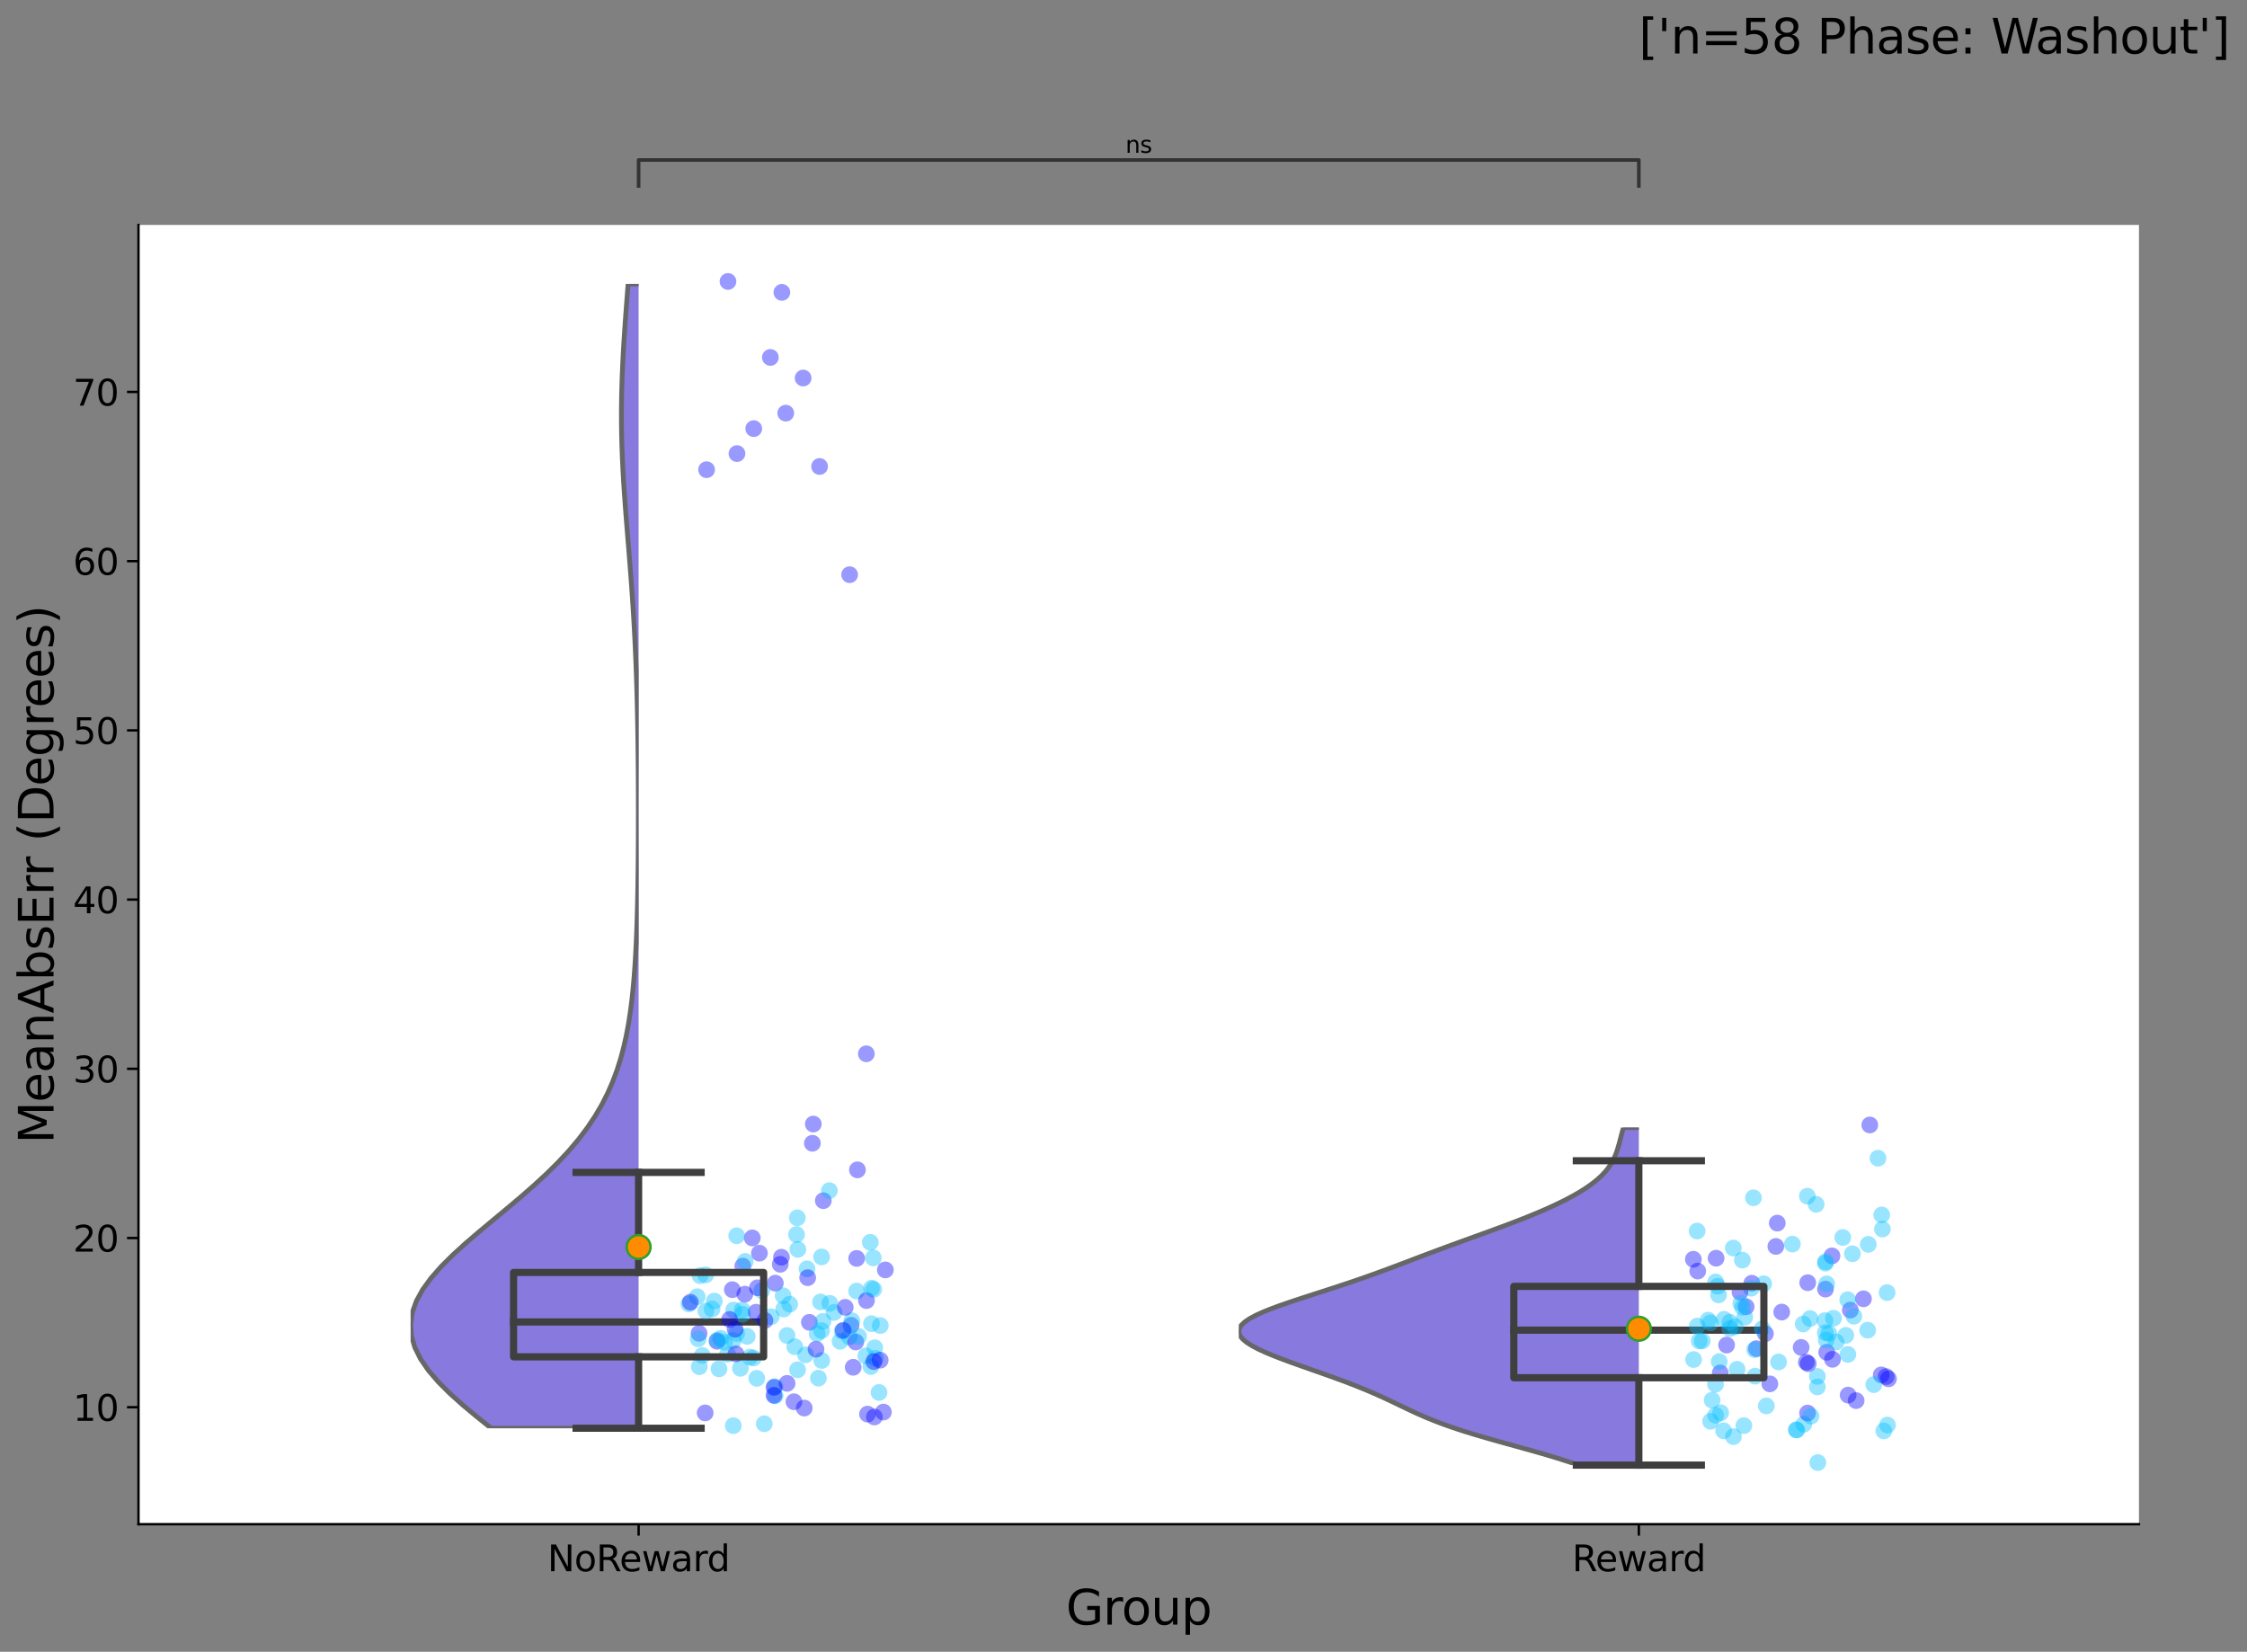 <?xml version="1.0" encoding="utf-8" standalone="no"?>
<!DOCTYPE svg PUBLIC "-//W3C//DTD SVG 1.1//EN"
  "http://www.w3.org/Graphics/SVG/1.1/DTD/svg11.dtd">
<svg height="691.086pt" version="1.1" viewBox="0 0 940.147 691.086" width="940.147pt" xmlns="http://www.w3.org/2000/svg" xmlns:xlink="http://www.w3.org/1999/xlink">
 <rect x="0" y="0" width="940.147" height="691.086" fill="#808080" stroke="none"/>
 <defs>
  <style type="text/css">*{stroke-linecap:butt;stroke-linejoin:round;}</style>
 </defs>
 <g id="figure_1">
  <g id="patch_1">
   <path d="M -0 691.086 
L 940.147 691.086 
L 940.147 0 
L -0 0 
z
" style="fill:none;"/>
  </g>
  <g id="axes_1">
   <g id="patch_2">
    <path d="M 57.944 637.712 
L 894.944 637.712 
L 894.944 94.112 
L 57.944 94.112 
z
" style="fill:#ffffff;"/>
   </g>
   <g id="PolyCollection_1">
    <defs>
     <path d="M 328.868 -93.515 
L 205.52 -93.515 
L 199.465 -98.351 
L 193.658 -103.187 
L 188.255 -108.022 
L 183.409 -112.858 
L 179.262 -117.694 
L 175.941 -122.53 
L 173.547 -127.366 
L 172.152 -132.202 
L 171.798 -137.038 
L 172.489 -141.873 
L 174.194 -146.709 
L 176.851 -151.545 
L 180.365 -156.381 
L 184.622 -161.217 
L 189.484 -166.053 
L 194.808 -170.889 
L 200.444 -175.724 
L 206.245 -180.56 
L 212.074 -185.396 
L 217.809 -190.232 
L 223.344 -195.068 
L 228.594 -199.904 
L 233.493 -204.74 
L 237.999 -209.575 
L 242.085 -214.411 
L 245.744 -219.247 
L 248.982 -224.083 
L 251.817 -228.919 
L 254.273 -233.755 
L 256.384 -238.591 
L 258.184 -243.426 
L 259.709 -248.262 
L 260.992 -253.098 
L 262.069 -257.934 
L 262.968 -262.77 
L 263.718 -267.606 
L 264.341 -272.441 
L 264.859 -277.277 
L 265.289 -282.113 
L 265.646 -286.949 
L 265.941 -291.785 
L 266.184 -296.621 
L 266.385 -301.457 
L 266.549 -306.292 
L 266.683 -311.128 
L 266.792 -315.964 
L 266.878 -320.8 
L 266.946 -325.636 
L 266.998 -330.472 
L 267.037 -335.308 
L 267.064 -340.143 
L 267.08 -344.979 
L 267.087 -349.815 
L 267.084 -354.651 
L 267.072 -359.487 
L 267.051 -364.323 
L 267.019 -369.159 
L 266.978 -373.994 
L 266.924 -378.83 
L 266.857 -383.666 
L 266.776 -388.502 
L 266.68 -393.338 
L 266.565 -398.174 
L 266.432 -403.009 
L 266.279 -407.845 
L 266.103 -412.681 
L 265.905 -417.517 
L 265.682 -422.353 
L 265.434 -427.189 
L 265.162 -432.025 
L 264.865 -436.86 
L 264.544 -441.696 
L 264.201 -446.532 
L 263.839 -451.368 
L 263.461 -456.204 
L 263.073 -461.04 
L 262.679 -465.876 
L 262.287 -470.711 
L 261.903 -475.547 
L 261.536 -480.383 
L 261.192 -485.219 
L 260.881 -490.055 
L 260.608 -494.891 
L 260.38 -499.727 
L 260.203 -504.562 
L 260.08 -509.398 
L 260.014 -514.234 
L 260.006 -519.07 
L 260.055 -523.906 
L 260.159 -528.742 
L 260.314 -533.578 
L 260.517 -538.413 
L 260.762 -543.249 
L 261.044 -548.085 
L 261.357 -552.921 
L 261.695 -557.757 
L 262.052 -562.593 
L 262.422 -567.428 
L 262.799 -572.264 
L 271.589 -572.264 
L 271.589 -572.264 
L 271.966 -567.428 
L 272.336 -562.593 
L 272.693 -557.757 
L 273.031 -552.921 
L 273.344 -548.085 
L 273.626 -543.249 
L 273.871 -538.413 
L 274.074 -533.578 
L 274.229 -528.742 
L 274.333 -523.906 
L 274.381 -519.07 
L 274.373 -514.234 
L 274.307 -509.398 
L 274.184 -504.562 
L 274.007 -499.727 
L 273.78 -494.891 
L 273.507 -490.055 
L 273.195 -485.219 
L 272.852 -480.383 
L 272.484 -475.547 
L 272.101 -470.711 
L 271.708 -465.876 
L 271.315 -461.04 
L 270.926 -456.204 
L 270.549 -451.368 
L 270.187 -446.532 
L 269.844 -441.696 
L 269.523 -436.86 
L 269.226 -432.025 
L 268.953 -427.189 
L 268.705 -422.353 
L 268.483 -417.517 
L 268.284 -412.681 
L 268.109 -407.845 
L 267.955 -403.009 
L 267.822 -398.174 
L 267.708 -393.338 
L 267.611 -388.502 
L 267.53 -383.666 
L 267.464 -378.83 
L 267.41 -373.994 
L 267.368 -369.159 
L 267.337 -364.323 
L 267.316 -359.487 
L 267.304 -354.651 
L 267.301 -349.815 
L 267.307 -344.979 
L 267.324 -340.143 
L 267.35 -335.308 
L 267.389 -330.472 
L 267.441 -325.636 
L 267.509 -320.8 
L 267.596 -315.964 
L 267.704 -311.128 
L 267.838 -306.292 
L 268.003 -301.457 
L 268.203 -296.621 
L 268.447 -291.785 
L 268.742 -286.949 
L 269.098 -282.113 
L 269.528 -277.277 
L 270.046 -272.441 
L 270.67 -267.606 
L 271.419 -262.77 
L 272.319 -257.934 
L 273.395 -253.098 
L 274.679 -248.262 
L 276.203 -243.426 
L 278.003 -238.591 
L 280.114 -233.755 
L 282.571 -228.919 
L 285.405 -224.083 
L 288.643 -219.247 
L 292.302 -214.411 
L 296.389 -209.575 
L 300.894 -204.74 
L 305.794 -199.904 
L 311.044 -195.068 
L 316.579 -190.232 
L 322.313 -185.396 
L 328.143 -180.56 
L 333.944 -175.724 
L 339.579 -170.889 
L 344.903 -166.053 
L 349.766 -161.217 
L 354.022 -156.381 
L 357.537 -151.545 
L 360.193 -146.709 
L 361.899 -141.873 
L 362.589 -137.038 
L 362.235 -132.202 
L 360.841 -127.366 
L 358.447 -122.53 
L 355.125 -117.694 
L 350.978 -112.858 
L 346.132 -108.022 
L 340.729 -103.187 
L 334.923 -98.351 
L 328.868 -93.515 
z
" id="mee384b6935" style="stroke:#676767;stroke-width:2;"/>
    </defs>
    <g clip-path="url(#pb76a1dff25)">
     <use style="fill:#8779dd;stroke:#676767;stroke-width:2;" x="0" xlink:href="#mee384b6935" y="691.086"/>
    </g>
   </g>
   <g id="PolyCollection_2">
    <defs>
     <path d="M 711.033 -78.083 
L 660.355 -78.083 
L 656.237 -79.509 
L 651.788 -80.936 
L 647.057 -82.363 
L 642.105 -83.79 
L 637.007 -85.216 
L 631.847 -86.643 
L 626.71 -88.07 
L 621.678 -89.497 
L 616.824 -90.924 
L 612.207 -92.35 
L 607.867 -93.777 
L 603.822 -95.204 
L 600.067 -96.631 
L 596.578 -98.058 
L 593.31 -99.484 
L 590.209 -100.911 
L 587.209 -102.338 
L 584.245 -103.765 
L 581.255 -105.192 
L 578.185 -106.618 
L 574.996 -108.045 
L 571.659 -109.472 
L 568.161 -110.899 
L 564.503 -112.326 
L 560.7 -113.752 
L 556.776 -115.179 
L 552.763 -116.606 
L 548.705 -118.033 
L 544.65 -119.46 
L 540.652 -120.886 
L 536.773 -122.313 
L 533.077 -123.74 
L 529.636 -125.167 
L 526.522 -126.593 
L 523.811 -128.02 
L 521.572 -129.447 
L 519.872 -130.874 
L 518.766 -132.301 
L 518.294 -133.727 
L 518.481 -135.154 
L 519.333 -136.581 
L 520.833 -138.008 
L 522.948 -139.435 
L 525.625 -140.861 
L 528.795 -142.288 
L 532.381 -143.715 
L 536.299 -145.142 
L 540.463 -146.569 
L 544.79 -147.995 
L 549.204 -149.422 
L 553.639 -150.849 
L 558.042 -152.276 
L 562.373 -153.703 
L 566.607 -155.129 
L 570.73 -156.556 
L 574.746 -157.983 
L 578.664 -159.41 
L 582.504 -160.837 
L 586.29 -162.263 
L 590.048 -163.69 
L 593.804 -165.117 
L 597.579 -166.544 
L 601.388 -167.97 
L 605.238 -169.397 
L 609.13 -170.824 
L 613.055 -172.251 
L 616.998 -173.678 
L 620.939 -175.104 
L 624.855 -176.531 
L 628.721 -177.958 
L 632.515 -179.385 
L 636.214 -180.812 
L 639.8 -182.238 
L 643.257 -183.665 
L 646.572 -185.092 
L 649.735 -186.519 
L 652.737 -187.946 
L 655.572 -189.372 
L 658.232 -190.799 
L 660.711 -192.226 
L 663.004 -193.653 
L 665.106 -195.08 
L 667.015 -196.506 
L 668.73 -197.933 
L 670.254 -199.36 
L 671.592 -200.787 
L 672.754 -202.213 
L 673.753 -203.64 
L 674.604 -205.067 
L 675.327 -206.494 
L 675.942 -207.921 
L 676.469 -209.347 
L 676.93 -210.774 
L 677.345 -212.201 
L 677.731 -213.628 
L 678.104 -215.055 
L 678.478 -216.481 
L 678.863 -217.908 
L 679.265 -219.335 
L 692.123 -219.335 
L 692.123 -219.335 
L 692.524 -217.908 
L 692.909 -216.481 
L 693.283 -215.055 
L 693.657 -213.628 
L 694.043 -212.201 
L 694.457 -210.774 
L 694.918 -209.347 
L 695.445 -207.921 
L 696.06 -206.494 
L 696.783 -205.067 
L 697.635 -203.64 
L 698.634 -202.213 
L 699.796 -200.787 
L 701.134 -199.36 
L 702.657 -197.933 
L 704.372 -196.506 
L 706.281 -195.08 
L 708.383 -193.653 
L 710.676 -192.226 
L 713.156 -190.799 
L 715.816 -189.372 
L 718.65 -187.946 
L 721.652 -186.519 
L 724.815 -185.092 
L 728.13 -183.665 
L 731.587 -182.238 
L 735.173 -180.812 
L 738.872 -179.385 
L 742.666 -177.958 
L 746.533 -176.531 
L 750.449 -175.104 
L 754.39 -173.678 
L 758.333 -172.251 
L 762.257 -170.824 
L 766.149 -169.397 
L 770 -167.97 
L 773.808 -166.544 
L 777.583 -165.117 
L 781.339 -163.69 
L 785.098 -162.263 
L 788.884 -160.837 
L 792.724 -159.41 
L 796.642 -157.983 
L 800.657 -156.556 
L 804.781 -155.129 
L 809.014 -153.703 
L 813.345 -152.276 
L 817.748 -150.849 
L 822.183 -149.422 
L 826.597 -147.995 
L 830.924 -146.569 
L 835.088 -145.142 
L 839.006 -143.715 
L 842.593 -142.288 
L 845.763 -140.861 
L 848.439 -139.435 
L 850.554 -138.008 
L 852.055 -136.581 
L 852.906 -135.154 
L 853.094 -133.727 
L 852.622 -132.301 
L 851.515 -130.874 
L 849.815 -129.447 
L 847.577 -128.02 
L 844.865 -126.593 
L 841.752 -125.167 
L 838.311 -123.74 
L 834.615 -122.313 
L 830.735 -120.886 
L 826.737 -119.46 
L 822.682 -118.033 
L 818.624 -116.606 
L 814.612 -115.179 
L 810.687 -113.752 
L 806.884 -112.326 
L 803.227 -110.899 
L 799.729 -109.472 
L 796.392 -108.045 
L 793.202 -106.618 
L 790.133 -105.192 
L 787.143 -103.765 
L 784.179 -102.338 
L 781.179 -100.911 
L 778.077 -99.484 
L 774.81 -98.058 
L 771.321 -96.631 
L 767.566 -95.204 
L 763.521 -93.777 
L 759.18 -92.35 
L 754.563 -90.924 
L 749.709 -89.497 
L 744.677 -88.07 
L 739.54 -86.643 
L 734.38 -85.216 
L 729.283 -83.79 
L 724.331 -82.363 
L 719.599 -80.936 
L 715.15 -79.509 
L 711.033 -78.083 
z
" id="m33d0d4f065" style="stroke:#676767;stroke-width:2;"/>
    </defs>
    <g clip-path="url(#p30c5c0b5fe)">
     <use style="fill:#8779dd;stroke:#676767;stroke-width:2;" x="0" xlink:href="#m33d0d4f065" y="691.086"/>
    </g>
   </g>
   <g id="PathCollection_1"/>
   <g id="PathCollection_2"/>
   <g id="PathCollection_3"/>
   <g id="PathCollection_4"/>
   <g id="PathCollection_5"/>
   <g id="PathCollection_6"/>
   <g id="PathCollection_7"/>
   <g id="PathCollection_8"/>
   <g id="PathCollection_9"/>
   <g id="PathCollection_10"/>
   <g id="PathCollection_11"/>
   <g id="PathCollection_12"/>
   <g id="PathCollection_13"/>
   <g id="PathCollection_14"/>
   <g id="PathCollection_15"/>
   <g id="PathCollection_16"/>
   <g id="PathCollection_17"/>
   <g id="PathCollection_18"/>
   <g id="PathCollection_19"/>
   <g id="PathCollection_20"/>
   <g id="PathCollection_21"/>
   <g id="PathCollection_22"/>
   <g id="PathCollection_23"/>
   <g id="PathCollection_24"/>
   <g id="PathCollection_25"/>
   <g id="PathCollection_26"/>
   <g id="PathCollection_27"/>
   <g id="PathCollection_28"/>
   <g id="PathCollection_29"/>
   <g id="PathCollection_30"/>
   <g id="PathCollection_31"/>
   <g id="PathCollection_32"/>
   <g id="PathCollection_33"/>
   <g id="PathCollection_34"/>
   <g id="PathCollection_35"/>
   <g id="PathCollection_36"/>
   <g id="PathCollection_37"/>
   <g id="PathCollection_38"/>
   <g id="PathCollection_39"/>
   <g id="PathCollection_40"/>
   <g id="PathCollection_41"/>
   <g id="PathCollection_42"/>
   <g id="PathCollection_43"/>
   <g id="PathCollection_44"/>
   <g id="PathCollection_45"/>
   <g id="PathCollection_46"/>
   <g id="PathCollection_47"/>
   <g id="PathCollection_48"/>
   <g id="PathCollection_49"/>
   <g id="PathCollection_50"/>
   <g id="PathCollection_51"/>
   <g id="PathCollection_52"/>
   <g id="PathCollection_53"/>
   <g id="PathCollection_54"/>
   <g id="PathCollection_55"/>
   <g id="PathCollection_56"/>
   <g id="PathCollection_57"/>
   <g id="PathCollection_58"/>
   <g id="matplotlib.axis_1">
    <g id="xtick_1">
     <g id="line2d_1">
      <defs>
       <path d="M 0 0 
L 0 4.8 
" id="mb28b46f90e" style="stroke:#000000;"/>
      </defs>
      <g>
       <use style="stroke:#000000;" x="267.194" xlink:href="#mb28b46f90e" y="637.712"/>
      </g>
     </g>
     <g id="text_1">
      <!-- NoReward -->
      <g transform="translate(229.062 657.41)scale(0.15 -0.15)">
       <defs>
        <path d="M 628 4666 
L 1478 4666 
L 3547 763 
L 3547 4666 
L 4159 4666 
L 4159 0 
L 3309 0 
L 1241 3903 
L 1241 0 
L 628 0 
L 628 4666 
z
" id="DejaVuSans-4e" transform="scale(0.016)"/>
        <path d="M 1959 3097 
Q 1497 3097 1228 2736 
Q 959 2375 959 1747 
Q 959 1119 1226 758 
Q 1494 397 1959 397 
Q 2419 397 2687 759 
Q 2956 1122 2956 1747 
Q 2956 2369 2687 2733 
Q 2419 3097 1959 3097 
z
M 1959 3584 
Q 2709 3584 3137 3096 
Q 3566 2609 3566 1747 
Q 3566 888 3137 398 
Q 2709 -91 1959 -91 
Q 1206 -91 779 398 
Q 353 888 353 1747 
Q 353 2609 779 3096 
Q 1206 3584 1959 3584 
z
" id="DejaVuSans-6f" transform="scale(0.016)"/>
        <path d="M 2841 2188 
Q 3044 2119 3236 1894 
Q 3428 1669 3622 1275 
L 4263 0 
L 3584 0 
L 2988 1197 
Q 2756 1666 2539 1819 
Q 2322 1972 1947 1972 
L 1259 1972 
L 1259 0 
L 628 0 
L 628 4666 
L 2053 4666 
Q 2853 4666 3247 4331 
Q 3641 3997 3641 3322 
Q 3641 2881 3436 2590 
Q 3231 2300 2841 2188 
z
M 1259 4147 
L 1259 2491 
L 2053 2491 
Q 2509 2491 2742 2702 
Q 2975 2913 2975 3322 
Q 2975 3731 2742 3939 
Q 2509 4147 2053 4147 
L 1259 4147 
z
" id="DejaVuSans-52" transform="scale(0.016)"/>
        <path d="M 3597 1894 
L 3597 1613 
L 953 1613 
Q 991 1019 1311 708 
Q 1631 397 2203 397 
Q 2534 397 2845 478 
Q 3156 559 3463 722 
L 3463 178 
Q 3153 47 2828 -22 
Q 2503 -91 2169 -91 
Q 1331 -91 842 396 
Q 353 884 353 1716 
Q 353 2575 817 3079 
Q 1281 3584 2069 3584 
Q 2775 3584 3186 3129 
Q 3597 2675 3597 1894 
z
M 3022 2063 
Q 3016 2534 2758 2815 
Q 2500 3097 2075 3097 
Q 1594 3097 1305 2825 
Q 1016 2553 972 2059 
L 3022 2063 
z
" id="DejaVuSans-65" transform="scale(0.016)"/>
        <path d="M 269 3500 
L 844 3500 
L 1563 769 
L 2278 3500 
L 2956 3500 
L 3675 769 
L 4391 3500 
L 4966 3500 
L 4050 0 
L 3372 0 
L 2619 2869 
L 1863 0 
L 1184 0 
L 269 3500 
z
" id="DejaVuSans-77" transform="scale(0.016)"/>
        <path d="M 2194 1759 
Q 1497 1759 1228 1600 
Q 959 1441 959 1056 
Q 959 750 1161 570 
Q 1363 391 1709 391 
Q 2188 391 2477 730 
Q 2766 1069 2766 1631 
L 2766 1759 
L 2194 1759 
z
M 3341 1997 
L 3341 0 
L 2766 0 
L 2766 531 
Q 2569 213 2275 61 
Q 1981 -91 1556 -91 
Q 1019 -91 701 211 
Q 384 513 384 1019 
Q 384 1609 779 1909 
Q 1175 2209 1959 2209 
L 2766 2209 
L 2766 2266 
Q 2766 2663 2505 2880 
Q 2244 3097 1772 3097 
Q 1472 3097 1187 3025 
Q 903 2953 641 2809 
L 641 3341 
Q 956 3463 1253 3523 
Q 1550 3584 1831 3584 
Q 2591 3584 2966 3190 
Q 3341 2797 3341 1997 
z
" id="DejaVuSans-61" transform="scale(0.016)"/>
        <path d="M 2631 2963 
Q 2534 3019 2420 3045 
Q 2306 3072 2169 3072 
Q 1681 3072 1420 2755 
Q 1159 2438 1159 1844 
L 1159 0 
L 581 0 
L 581 3500 
L 1159 3500 
L 1159 2956 
Q 1341 3275 1631 3429 
Q 1922 3584 2338 3584 
Q 2397 3584 2469 3576 
Q 2541 3569 2628 3553 
L 2631 2963 
z
" id="DejaVuSans-72" transform="scale(0.016)"/>
        <path d="M 2906 2969 
L 2906 4863 
L 3481 4863 
L 3481 0 
L 2906 0 
L 2906 525 
Q 2725 213 2448 61 
Q 2172 -91 1784 -91 
Q 1150 -91 751 415 
Q 353 922 353 1747 
Q 353 2572 751 3078 
Q 1150 3584 1784 3584 
Q 2172 3584 2448 3432 
Q 2725 3281 2906 2969 
z
M 947 1747 
Q 947 1113 1208 752 
Q 1469 391 1925 391 
Q 2381 391 2643 752 
Q 2906 1113 2906 1747 
Q 2906 2381 2643 2742 
Q 2381 3103 1925 3103 
Q 1469 3103 1208 2742 
Q 947 2381 947 1747 
z
" id="DejaVuSans-64" transform="scale(0.016)"/>
       </defs>
       <use xlink:href="#DejaVuSans-4e"/>
       <use x="74.805" xlink:href="#DejaVuSans-6f"/>
       <use x="135.986" xlink:href="#DejaVuSans-52"/>
       <use x="200.969" xlink:href="#DejaVuSans-65"/>
       <use x="262.492" xlink:href="#DejaVuSans-77"/>
       <use x="344.279" xlink:href="#DejaVuSans-61"/>
       <use x="405.559" xlink:href="#DejaVuSans-72"/>
       <use x="444.922" xlink:href="#DejaVuSans-64"/>
      </g>
     </g>
    </g>
    <g id="xtick_2">
     <g id="line2d_2">
      <g>
       <use style="stroke:#000000;" x="685.694" xlink:href="#mb28b46f90e" y="637.712"/>
      </g>
     </g>
     <g id="text_2">
      <!-- Reward -->
      <g transform="translate(657.762 657.41)scale(0.15 -0.15)">
       <use xlink:href="#DejaVuSans-52"/>
       <use x="64.982" xlink:href="#DejaVuSans-65"/>
       <use x="126.506" xlink:href="#DejaVuSans-77"/>
       <use x="208.293" xlink:href="#DejaVuSans-61"/>
       <use x="269.572" xlink:href="#DejaVuSans-72"/>
       <use x="308.936" xlink:href="#DejaVuSans-64"/>
      </g>
     </g>
    </g>
    <g id="text_3">
     <!-- Group -->
     <g transform="translate(446.005 679.726)scale(0.2 -0.2)">
      <defs>
       <path d="M 3809 666 
L 3809 1919 
L 2778 1919 
L 2778 2438 
L 4434 2438 
L 4434 434 
Q 4069 175 3628 42 
Q 3188 -91 2688 -91 
Q 1594 -91 976 548 
Q 359 1188 359 2328 
Q 359 3472 976 4111 
Q 1594 4750 2688 4750 
Q 3144 4750 3555 4637 
Q 3966 4525 4313 4306 
L 4313 3634 
Q 3963 3931 3569 4081 
Q 3175 4231 2741 4231 
Q 1884 4231 1454 3753 
Q 1025 3275 1025 2328 
Q 1025 1384 1454 906 
Q 1884 428 2741 428 
Q 3075 428 3337 486 
Q 3600 544 3809 666 
z
" id="DejaVuSans-47" transform="scale(0.016)"/>
       <path d="M 544 1381 
L 544 3500 
L 1119 3500 
L 1119 1403 
Q 1119 906 1312 657 
Q 1506 409 1894 409 
Q 2359 409 2629 706 
Q 2900 1003 2900 1516 
L 2900 3500 
L 3475 3500 
L 3475 0 
L 2900 0 
L 2900 538 
Q 2691 219 2414 64 
Q 2138 -91 1772 -91 
Q 1169 -91 856 284 
Q 544 659 544 1381 
z
M 1991 3584 
L 1991 3584 
z
" id="DejaVuSans-75" transform="scale(0.016)"/>
       <path d="M 1159 525 
L 1159 -1331 
L 581 -1331 
L 581 3500 
L 1159 3500 
L 1159 2969 
Q 1341 3281 1617 3432 
Q 1894 3584 2278 3584 
Q 2916 3584 3314 3078 
Q 3713 2572 3713 1747 
Q 3713 922 3314 415 
Q 2916 -91 2278 -91 
Q 1894 -91 1617 61 
Q 1341 213 1159 525 
z
M 3116 1747 
Q 3116 2381 2855 2742 
Q 2594 3103 2138 3103 
Q 1681 3103 1420 2742 
Q 1159 2381 1159 1747 
Q 1159 1113 1420 752 
Q 1681 391 2138 391 
Q 2594 391 2855 752 
Q 3116 1113 3116 1747 
z
" id="DejaVuSans-70" transform="scale(0.016)"/>
      </defs>
      <use xlink:href="#DejaVuSans-47"/>
      <use x="77.49" xlink:href="#DejaVuSans-72"/>
      <use x="116.354" xlink:href="#DejaVuSans-6f"/>
      <use x="177.535" xlink:href="#DejaVuSans-75"/>
      <use x="240.914" xlink:href="#DejaVuSans-70"/>
     </g>
    </g>
   </g>
   <g id="matplotlib.axis_2">
    <g id="ytick_1">
     <g id="line2d_3">
      <defs>
       <path d="M 0 0 
L -4.8 0 
" id="m33f18a08e0" style="stroke:#000000;"/>
      </defs>
      <g>
       <use style="stroke:#000000;" x="57.944" xlink:href="#m33f18a08e0" y="588.786"/>
      </g>
     </g>
     <g id="text_4">
      <!-- 10 -->
      <g transform="translate(30.556 594.485)scale(0.15 -0.15)">
       <defs>
        <path d="M 794 531 
L 1825 531 
L 1825 4091 
L 703 3866 
L 703 4441 
L 1819 4666 
L 2450 4666 
L 2450 531 
L 3481 531 
L 3481 0 
L 794 0 
L 794 531 
z
" id="DejaVuSans-31" transform="scale(0.016)"/>
        <path d="M 2034 4250 
Q 1547 4250 1301 3770 
Q 1056 3291 1056 2328 
Q 1056 1369 1301 889 
Q 1547 409 2034 409 
Q 2525 409 2770 889 
Q 3016 1369 3016 2328 
Q 3016 3291 2770 3770 
Q 2525 4250 2034 4250 
z
M 2034 4750 
Q 2819 4750 3233 4129 
Q 3647 3509 3647 2328 
Q 3647 1150 3233 529 
Q 2819 -91 2034 -91 
Q 1250 -91 836 529 
Q 422 1150 422 2328 
Q 422 3509 836 4129 
Q 1250 4750 2034 4750 
z
" id="DejaVuSans-30" transform="scale(0.016)"/>
       </defs>
       <use xlink:href="#DejaVuSans-31"/>
       <use x="63.623" xlink:href="#DejaVuSans-30"/>
      </g>
     </g>
    </g>
    <g id="ytick_2">
     <g id="line2d_4">
      <g>
       <use style="stroke:#000000;" x="57.944" xlink:href="#m33f18a08e0" y="517.988"/>
      </g>
     </g>
     <g id="text_5">
      <!-- 20 -->
      <g transform="translate(30.556 523.686)scale(0.15 -0.15)">
       <defs>
        <path d="M 1228 531 
L 3431 531 
L 3431 0 
L 469 0 
L 469 531 
Q 828 903 1448 1529 
Q 2069 2156 2228 2338 
Q 2531 2678 2651 2914 
Q 2772 3150 2772 3378 
Q 2772 3750 2511 3984 
Q 2250 4219 1831 4219 
Q 1534 4219 1204 4116 
Q 875 4013 500 3803 
L 500 4441 
Q 881 4594 1212 4672 
Q 1544 4750 1819 4750 
Q 2544 4750 2975 4387 
Q 3406 4025 3406 3419 
Q 3406 3131 3298 2873 
Q 3191 2616 2906 2266 
Q 2828 2175 2409 1742 
Q 1991 1309 1228 531 
z
" id="DejaVuSans-32" transform="scale(0.016)"/>
       </defs>
       <use xlink:href="#DejaVuSans-32"/>
       <use x="63.623" xlink:href="#DejaVuSans-30"/>
      </g>
     </g>
    </g>
    <g id="ytick_3">
     <g id="line2d_5">
      <g>
       <use style="stroke:#000000;" x="57.944" xlink:href="#m33f18a08e0" y="447.189"/>
      </g>
     </g>
     <g id="text_6">
      <!-- 30 -->
      <g transform="translate(30.556 452.888)scale(0.15 -0.15)">
       <defs>
        <path d="M 2597 2516 
Q 3050 2419 3304 2112 
Q 3559 1806 3559 1356 
Q 3559 666 3084 287 
Q 2609 -91 1734 -91 
Q 1441 -91 1130 -33 
Q 819 25 488 141 
L 488 750 
Q 750 597 1062 519 
Q 1375 441 1716 441 
Q 2309 441 2620 675 
Q 2931 909 2931 1356 
Q 2931 1769 2642 2001 
Q 2353 2234 1838 2234 
L 1294 2234 
L 1294 2753 
L 1863 2753 
Q 2328 2753 2575 2939 
Q 2822 3125 2822 3475 
Q 2822 3834 2567 4026 
Q 2313 4219 1838 4219 
Q 1578 4219 1281 4162 
Q 984 4106 628 3988 
L 628 4550 
Q 988 4650 1302 4700 
Q 1616 4750 1894 4750 
Q 2613 4750 3031 4423 
Q 3450 4097 3450 3541 
Q 3450 3153 3228 2886 
Q 3006 2619 2597 2516 
z
" id="DejaVuSans-33" transform="scale(0.016)"/>
       </defs>
       <use xlink:href="#DejaVuSans-33"/>
       <use x="63.623" xlink:href="#DejaVuSans-30"/>
      </g>
     </g>
    </g>
    <g id="ytick_4">
     <g id="line2d_6">
      <g>
       <use style="stroke:#000000;" x="57.944" xlink:href="#m33f18a08e0" y="376.39"/>
      </g>
     </g>
     <g id="text_7">
      <!-- 40 -->
      <g transform="translate(30.556 382.089)scale(0.15 -0.15)">
       <defs>
        <path d="M 2419 4116 
L 825 1625 
L 2419 1625 
L 2419 4116 
z
M 2253 4666 
L 3047 4666 
L 3047 1625 
L 3713 1625 
L 3713 1100 
L 3047 1100 
L 3047 0 
L 2419 0 
L 2419 1100 
L 313 1100 
L 313 1709 
L 2253 4666 
z
" id="DejaVuSans-34" transform="scale(0.016)"/>
       </defs>
       <use xlink:href="#DejaVuSans-34"/>
       <use x="63.623" xlink:href="#DejaVuSans-30"/>
      </g>
     </g>
    </g>
    <g id="ytick_5">
     <g id="line2d_7">
      <g>
       <use style="stroke:#000000;" x="57.944" xlink:href="#m33f18a08e0" y="305.592"/>
      </g>
     </g>
     <g id="text_8">
      <!-- 50 -->
      <g transform="translate(30.556 311.29)scale(0.15 -0.15)">
       <defs>
        <path d="M 691 4666 
L 3169 4666 
L 3169 4134 
L 1269 4134 
L 1269 2991 
Q 1406 3038 1543 3061 
Q 1681 3084 1819 3084 
Q 2600 3084 3056 2656 
Q 3513 2228 3513 1497 
Q 3513 744 3044 326 
Q 2575 -91 1722 -91 
Q 1428 -91 1123 -41 
Q 819 9 494 109 
L 494 744 
Q 775 591 1075 516 
Q 1375 441 1709 441 
Q 2250 441 2565 725 
Q 2881 1009 2881 1497 
Q 2881 1984 2565 2268 
Q 2250 2553 1709 2553 
Q 1456 2553 1204 2497 
Q 953 2441 691 2322 
L 691 4666 
z
" id="DejaVuSans-35" transform="scale(0.016)"/>
       </defs>
       <use xlink:href="#DejaVuSans-35"/>
       <use x="63.623" xlink:href="#DejaVuSans-30"/>
      </g>
     </g>
    </g>
    <g id="ytick_6">
     <g id="line2d_8">
      <g>
       <use style="stroke:#000000;" x="57.944" xlink:href="#m33f18a08e0" y="234.793"/>
      </g>
     </g>
     <g id="text_9">
      <!-- 60 -->
      <g transform="translate(30.556 240.492)scale(0.15 -0.15)">
       <defs>
        <path d="M 2113 2584 
Q 1688 2584 1439 2293 
Q 1191 2003 1191 1497 
Q 1191 994 1439 701 
Q 1688 409 2113 409 
Q 2538 409 2786 701 
Q 3034 994 3034 1497 
Q 3034 2003 2786 2293 
Q 2538 2584 2113 2584 
z
M 3366 4563 
L 3366 3988 
Q 3128 4100 2886 4159 
Q 2644 4219 2406 4219 
Q 1781 4219 1451 3797 
Q 1122 3375 1075 2522 
Q 1259 2794 1537 2939 
Q 1816 3084 2150 3084 
Q 2853 3084 3261 2657 
Q 3669 2231 3669 1497 
Q 3669 778 3244 343 
Q 2819 -91 2113 -91 
Q 1303 -91 875 529 
Q 447 1150 447 2328 
Q 447 3434 972 4092 
Q 1497 4750 2381 4750 
Q 2619 4750 2861 4703 
Q 3103 4656 3366 4563 
z
" id="DejaVuSans-36" transform="scale(0.016)"/>
       </defs>
       <use xlink:href="#DejaVuSans-36"/>
       <use x="63.623" xlink:href="#DejaVuSans-30"/>
      </g>
     </g>
    </g>
    <g id="ytick_7">
     <g id="line2d_9">
      <g>
       <use style="stroke:#000000;" x="57.944" xlink:href="#m33f18a08e0" y="163.994"/>
      </g>
     </g>
     <g id="text_10">
      <!-- 70 -->
      <g transform="translate(30.556 169.693)scale(0.15 -0.15)">
       <defs>
        <path d="M 525 4666 
L 3525 4666 
L 3525 4397 
L 1831 0 
L 1172 0 
L 2766 4134 
L 525 4134 
L 525 4666 
z
" id="DejaVuSans-37" transform="scale(0.016)"/>
       </defs>
       <use xlink:href="#DejaVuSans-37"/>
       <use x="63.623" xlink:href="#DejaVuSans-30"/>
      </g>
     </g>
    </g>
    <g id="text_11">
     <!-- MeanAbsErr (Degrees) -->
     <g transform="translate(22.397 478.508)rotate(-90)scale(0.2 -0.2)">
      <defs>
       <path d="M 628 4666 
L 1569 4666 
L 2759 1491 
L 3956 4666 
L 4897 4666 
L 4897 0 
L 4281 0 
L 4281 4097 
L 3078 897 
L 2444 897 
L 1241 4097 
L 1241 0 
L 628 0 
L 628 4666 
z
" id="DejaVuSans-4d" transform="scale(0.016)"/>
       <path d="M 3513 2113 
L 3513 0 
L 2938 0 
L 2938 2094 
Q 2938 2591 2744 2837 
Q 2550 3084 2163 3084 
Q 1697 3084 1428 2787 
Q 1159 2491 1159 1978 
L 1159 0 
L 581 0 
L 581 3500 
L 1159 3500 
L 1159 2956 
Q 1366 3272 1645 3428 
Q 1925 3584 2291 3584 
Q 2894 3584 3203 3211 
Q 3513 2838 3513 2113 
z
" id="DejaVuSans-6e" transform="scale(0.016)"/>
       <path d="M 2188 4044 
L 1331 1722 
L 3047 1722 
L 2188 4044 
z
M 1831 4666 
L 2547 4666 
L 4325 0 
L 3669 0 
L 3244 1197 
L 1141 1197 
L 716 0 
L 50 0 
L 1831 4666 
z
" id="DejaVuSans-41" transform="scale(0.016)"/>
       <path d="M 3116 1747 
Q 3116 2381 2855 2742 
Q 2594 3103 2138 3103 
Q 1681 3103 1420 2742 
Q 1159 2381 1159 1747 
Q 1159 1113 1420 752 
Q 1681 391 2138 391 
Q 2594 391 2855 752 
Q 3116 1113 3116 1747 
z
M 1159 2969 
Q 1341 3281 1617 3432 
Q 1894 3584 2278 3584 
Q 2916 3584 3314 3078 
Q 3713 2572 3713 1747 
Q 3713 922 3314 415 
Q 2916 -91 2278 -91 
Q 1894 -91 1617 61 
Q 1341 213 1159 525 
L 1159 0 
L 581 0 
L 581 4863 
L 1159 4863 
L 1159 2969 
z
" id="DejaVuSans-62" transform="scale(0.016)"/>
       <path d="M 2834 3397 
L 2834 2853 
Q 2591 2978 2328 3040 
Q 2066 3103 1784 3103 
Q 1356 3103 1142 2972 
Q 928 2841 928 2578 
Q 928 2378 1081 2264 
Q 1234 2150 1697 2047 
L 1894 2003 
Q 2506 1872 2764 1633 
Q 3022 1394 3022 966 
Q 3022 478 2636 193 
Q 2250 -91 1575 -91 
Q 1294 -91 989 -36 
Q 684 19 347 128 
L 347 722 
Q 666 556 975 473 
Q 1284 391 1588 391 
Q 1994 391 2212 530 
Q 2431 669 2431 922 
Q 2431 1156 2273 1281 
Q 2116 1406 1581 1522 
L 1381 1569 
Q 847 1681 609 1914 
Q 372 2147 372 2553 
Q 372 3047 722 3315 
Q 1072 3584 1716 3584 
Q 2034 3584 2315 3537 
Q 2597 3491 2834 3397 
z
" id="DejaVuSans-73" transform="scale(0.016)"/>
       <path d="M 628 4666 
L 3578 4666 
L 3578 4134 
L 1259 4134 
L 1259 2753 
L 3481 2753 
L 3481 2222 
L 1259 2222 
L 1259 531 
L 3634 531 
L 3634 0 
L 628 0 
L 628 4666 
z
" id="DejaVuSans-45" transform="scale(0.016)"/>
       <path id="DejaVuSans-20" transform="scale(0.016)"/>
       <path d="M 1984 4856 
Q 1566 4138 1362 3434 
Q 1159 2731 1159 2009 
Q 1159 1288 1364 580 
Q 1569 -128 1984 -844 
L 1484 -844 
Q 1016 -109 783 600 
Q 550 1309 550 2009 
Q 550 2706 781 3412 
Q 1013 4119 1484 4856 
L 1984 4856 
z
" id="DejaVuSans-28" transform="scale(0.016)"/>
       <path d="M 1259 4147 
L 1259 519 
L 2022 519 
Q 2988 519 3436 956 
Q 3884 1394 3884 2338 
Q 3884 3275 3436 3711 
Q 2988 4147 2022 4147 
L 1259 4147 
z
M 628 4666 
L 1925 4666 
Q 3281 4666 3915 4102 
Q 4550 3538 4550 2338 
Q 4550 1131 3912 565 
Q 3275 0 1925 0 
L 628 0 
L 628 4666 
z
" id="DejaVuSans-44" transform="scale(0.016)"/>
       <path d="M 2906 1791 
Q 2906 2416 2648 2759 
Q 2391 3103 1925 3103 
Q 1463 3103 1205 2759 
Q 947 2416 947 1791 
Q 947 1169 1205 825 
Q 1463 481 1925 481 
Q 2391 481 2648 825 
Q 2906 1169 2906 1791 
z
M 3481 434 
Q 3481 -459 3084 -895 
Q 2688 -1331 1869 -1331 
Q 1566 -1331 1297 -1286 
Q 1028 -1241 775 -1147 
L 775 -588 
Q 1028 -725 1275 -790 
Q 1522 -856 1778 -856 
Q 2344 -856 2625 -561 
Q 2906 -266 2906 331 
L 2906 616 
Q 2728 306 2450 153 
Q 2172 0 1784 0 
Q 1141 0 747 490 
Q 353 981 353 1791 
Q 353 2603 747 3093 
Q 1141 3584 1784 3584 
Q 2172 3584 2450 3431 
Q 2728 3278 2906 2969 
L 2906 3500 
L 3481 3500 
L 3481 434 
z
" id="DejaVuSans-67" transform="scale(0.016)"/>
       <path d="M 513 4856 
L 1013 4856 
Q 1481 4119 1714 3412 
Q 1947 2706 1947 2009 
Q 1947 1309 1714 600 
Q 1481 -109 1013 -844 
L 513 -844 
Q 928 -128 1133 580 
Q 1338 1288 1338 2009 
Q 1338 2731 1133 3434 
Q 928 4138 513 4856 
z
" id="DejaVuSans-29" transform="scale(0.016)"/>
      </defs>
      <use xlink:href="#DejaVuSans-4d"/>
      <use x="86.279" xlink:href="#DejaVuSans-65"/>
      <use x="147.803" xlink:href="#DejaVuSans-61"/>
      <use x="209.082" xlink:href="#DejaVuSans-6e"/>
      <use x="272.461" xlink:href="#DejaVuSans-41"/>
      <use x="340.869" xlink:href="#DejaVuSans-62"/>
      <use x="404.346" xlink:href="#DejaVuSans-73"/>
      <use x="456.445" xlink:href="#DejaVuSans-45"/>
      <use x="519.629" xlink:href="#DejaVuSans-72"/>
      <use x="558.992" xlink:href="#DejaVuSans-72"/>
      <use x="600.105" xlink:href="#DejaVuSans-20"/>
      <use x="631.893" xlink:href="#DejaVuSans-28"/>
      <use x="670.906" xlink:href="#DejaVuSans-44"/>
      <use x="747.908" xlink:href="#DejaVuSans-65"/>
      <use x="809.432" xlink:href="#DejaVuSans-67"/>
      <use x="872.908" xlink:href="#DejaVuSans-72"/>
      <use x="911.771" xlink:href="#DejaVuSans-65"/>
      <use x="973.295" xlink:href="#DejaVuSans-65"/>
      <use x="1034.818" xlink:href="#DejaVuSans-73"/>
      <use x="1086.918" xlink:href="#DejaVuSans-29"/>
     </g>
    </g>
   </g>
   <g id="line2d_10">
    <path clip-path="url(#pdc59bf804c)" d="M 267.194 567.692 
L 267.194 597.571 
" style="fill:none;stroke:#3f3f3f;stroke-linecap:square;stroke-width:3;"/>
   </g>
   <g id="line2d_11">
    <path clip-path="url(#pdc59bf804c)" d="M 267.194 532.384 
L 267.194 490.525 
" style="fill:none;stroke:#3f3f3f;stroke-linecap:square;stroke-width:3;"/>
   </g>
   <g id="line2d_12">
    <path clip-path="url(#pdc59bf804c)" d="M 241.037 597.571 
L 293.35 597.571 
" style="fill:none;stroke:#3f3f3f;stroke-linecap:square;stroke-width:3;"/>
   </g>
   <g id="line2d_13">
    <path clip-path="url(#pdc59bf804c)" d="M 241.037 490.525 
L 293.35 490.525 
" style="fill:none;stroke:#3f3f3f;stroke-linecap:square;stroke-width:3;"/>
   </g>
   <g id="line2d_14">
    <path clip-path="url(#pdc59bf804c)" d="M 685.694 576.455 
L 685.694 613.003 
" style="fill:none;stroke:#3f3f3f;stroke-linecap:square;stroke-width:3;"/>
   </g>
   <g id="line2d_15">
    <path clip-path="url(#pdc59bf804c)" d="M 685.694 538.22 
L 685.694 485.656 
" style="fill:none;stroke:#3f3f3f;stroke-linecap:square;stroke-width:3;"/>
   </g>
   <g id="line2d_16">
    <path clip-path="url(#pdc59bf804c)" d="M 659.538 613.003 
L 711.85 613.003 
" style="fill:none;stroke:#3f3f3f;stroke-linecap:square;stroke-width:3;"/>
   </g>
   <g id="line2d_17">
    <path clip-path="url(#pdc59bf804c)" d="M 659.538 485.656 
L 711.85 485.656 
" style="fill:none;stroke:#3f3f3f;stroke-linecap:square;stroke-width:3;"/>
   </g>
   <g id="line2d_18">
    <path d="M 267.194 77.804 
L 267.194 66.932 
L 685.694 66.932 
L 685.694 77.804 
" style="fill:none;stroke:#333333;stroke-linecap:square;stroke-width:1.5;"/>
   </g>
   <g id="line2d_19">
    <path clip-path="url(#pdc59bf804c)" d="M 214.881 553.109 
L 319.506 553.109 
" style="fill:none;stroke:#3f3f3f;stroke-linecap:square;stroke-width:3;"/>
   </g>
   <g id="line2d_20">
    <path clip-path="url(#pdc59bf804c)" d="M 633.381 556.538 
L 738.006 556.538 
" style="fill:none;stroke:#3f3f3f;stroke-linecap:square;stroke-width:3;"/>
   </g>
   <g id="patch_3">
    <path d="M 57.944 637.712 
L 57.944 94.112 
" style="fill:none;stroke:#000000;stroke-linecap:square;stroke-linejoin:miter;"/>
   </g>
   <g id="patch_4">
    <path d="M 57.944 637.712 
L 894.944 637.712 
" style="fill:none;stroke:#000000;stroke-linecap:square;stroke-linejoin:miter;"/>
   </g>
   <g id="PathCollection_59">
    <defs>
     <path d="M 0 3.5 
C 0.928 3.5 1.819 3.131 2.475 2.475 
C 3.131 1.819 3.5 0.928 3.5 -0 
C 3.5 -0.928 3.131 -1.819 2.475 -2.475 
C 1.819 -3.131 0.928 -3.5 0 -3.5 
C -0.928 -3.5 -1.819 -3.131 -2.475 -2.475 
C -3.131 -1.819 -3.5 -0.928 -3.5 0 
C -3.5 0.928 -3.131 1.819 -2.475 2.475 
C -1.819 3.131 -0.928 3.5 0 3.5 
z
" id="C0_0_62576a17cc"/>
    </defs>
    <g clip-path="url(#pdc59bf804c)">
     <use style="fill:#00bfff;fill-opacity:0.4;" x="295.265" xlink:href="#C0_0_62576a17cc" y="533.41"/>
    </g>
    <g clip-path="url(#pdc59bf804c)">
     <use style="fill:#00bfff;fill-opacity:0.4;" x="329.277" xlink:href="#C0_0_62576a17cc" y="558.748"/>
    </g>
    <g clip-path="url(#pdc59bf804c)">
     <use style="fill:#00bfff;fill-opacity:0.4;" x="365.397" xlink:href="#C0_0_62576a17cc" y="526.298"/>
    </g>
    <g clip-path="url(#pdc59bf804c)">
     <use style="fill:#00bfff;fill-opacity:0.4;" x="330.407" xlink:href="#C0_0_62576a17cc" y="545.667"/>
    </g>
    <g clip-path="url(#pdc59bf804c)">
     <use style="fill:#00bfff;fill-opacity:0.4;" x="316.637" xlink:href="#C0_0_62576a17cc" y="576.7"/>
    </g>
    <g clip-path="url(#pdc59bf804c)">
     <use style="fill:#00bfff;fill-opacity:0.4;" x="333.711" xlink:href="#C0_0_62576a17cc" y="573.107"/>
    </g>
    <g clip-path="url(#pdc59bf804c)">
     <use style="fill:#00bfff;fill-opacity:0.4;" x="333.819" xlink:href="#C0_0_62576a17cc" y="522.733"/>
    </g>
    <g clip-path="url(#pdc59bf804c)">
     <use style="fill:#00bfff;fill-opacity:0.4;" x="312.63" xlink:href="#C0_0_62576a17cc" y="559.138"/>
    </g>
    <g clip-path="url(#pdc59bf804c)">
     <use style="fill:#00bfff;fill-opacity:0.4;" x="327.914" xlink:href="#C0_0_62576a17cc" y="547.698"/>
    </g>
    <g clip-path="url(#pdc59bf804c)">
     <use style="fill:#00bfff;fill-opacity:0.4;" x="337.65" xlink:href="#C0_0_62576a17cc" y="530.888"/>
    </g>
    <g clip-path="url(#pdc59bf804c)">
     <use style="fill:#0000ff;fill-opacity:0.4;" x="314.753" xlink:href="#C0_0_62576a17cc" y="517.95"/>
    </g>
    <g clip-path="url(#pdc59bf804c)">
     <use style="fill:#0000ff;fill-opacity:0.4;" x="358.752" xlink:href="#C0_0_62576a17cc" y="489.463"/>
    </g>
    <g clip-path="url(#pdc59bf804c)">
     <use style="fill:#0000ff;fill-opacity:0.4;" x="370.431" xlink:href="#C0_0_62576a17cc" y="531.322"/>
    </g>
    <g clip-path="url(#pdc59bf804c)">
     <use style="fill:#0000ff;fill-opacity:0.4;" x="310.778" xlink:href="#C0_0_62576a17cc" y="529.738"/>
    </g>
    <g clip-path="url(#pdc59bf804c)">
     <use style="fill:#0000ff;fill-opacity:0.4;" x="338.658" xlink:href="#C0_0_62576a17cc" y="553.263"/>
    </g>
    <g clip-path="url(#pdc59bf804c)">
     <use style="fill:#0000ff;fill-opacity:0.4;" x="324.395" xlink:href="#C0_0_62576a17cc" y="536.872"/>
    </g>
    <g clip-path="url(#pdc59bf804c)">
     <use style="fill:#0000ff;fill-opacity:0.4;" x="337.926" xlink:href="#C0_0_62576a17cc" y="534.581"/>
    </g>
    <g clip-path="url(#pdc59bf804c)">
     <use style="fill:#0000ff;fill-opacity:0.4;" x="326.455" xlink:href="#C0_0_62576a17cc" y="528.994"/>
    </g>
    <g clip-path="url(#pdc59bf804c)">
     <use style="fill:#0000ff;fill-opacity:0.4;" x="356.084" xlink:href="#C0_0_62576a17cc" y="554.521"/>
    </g>
    <g clip-path="url(#pdc59bf804c)">
     <use style="fill:#0000ff;fill-opacity:0.4;" x="317.746" xlink:href="#C0_0_62576a17cc" y="524.324"/>
    </g>
    <g clip-path="url(#pdc59bf804c)">
     <use style="fill:#00bfff;fill-opacity:0.4;" x="351.485" xlink:href="#C0_0_62576a17cc" y="561.212"/>
    </g>
    <g clip-path="url(#pdc59bf804c)">
     <use style="fill:#00bfff;fill-opacity:0.4;" x="297.95" xlink:href="#C0_0_62576a17cc" y="547.693"/>
    </g>
    <g clip-path="url(#pdc59bf804c)">
     <use style="fill:#00bfff;fill-opacity:0.4;" x="304.412" xlink:href="#C0_0_62576a17cc" y="566.63"/>
    </g>
    <g clip-path="url(#pdc59bf804c)">
     <use style="fill:#00bfff;fill-opacity:0.4;" x="342.421" xlink:href="#C0_0_62576a17cc" y="576.616"/>
    </g>
    <g clip-path="url(#pdc59bf804c)">
     <use style="fill:#00bfff;fill-opacity:0.4;" x="288.231" xlink:href="#C0_0_62576a17cc" y="545.562"/>
    </g>
    <g clip-path="url(#pdc59bf804c)">
     <use style="fill:#00bfff;fill-opacity:0.4;" x="343.302" xlink:href="#C0_0_62576a17cc" y="544.733"/>
    </g>
    <g clip-path="url(#pdc59bf804c)">
     <use style="fill:#00bfff;fill-opacity:0.4;" x="306.796" xlink:href="#C0_0_62576a17cc" y="560.865"/>
    </g>
    <g clip-path="url(#pdc59bf804c)">
     <use style="fill:#00bfff;fill-opacity:0.4;" x="362.268" xlink:href="#C0_0_62576a17cc" y="567.259"/>
    </g>
    <g clip-path="url(#pdc59bf804c)">
     <use style="fill:#00bfff;fill-opacity:0.4;" x="306.815" xlink:href="#C0_0_62576a17cc" y="596.509"/>
    </g>
    <g clip-path="url(#pdc59bf804c)">
     <use style="fill:#00bfff;fill-opacity:0.4;" x="308.218" xlink:href="#C0_0_62576a17cc" y="557.936"/>
    </g>
    <g clip-path="url(#pdc59bf804c)">
     <use style="fill:#00bfff;fill-opacity:0.4;" x="327.662" xlink:href="#C0_0_62576a17cc" y="542.122"/>
    </g>
    <g clip-path="url(#pdc59bf804c)">
     <use style="fill:#00bfff;fill-opacity:0.4;" x="348.955" xlink:href="#C0_0_62576a17cc" y="549.113"/>
    </g>
    <g clip-path="url(#pdc59bf804c)">
     <use style="fill:#00bfff;fill-opacity:0.4;" x="355.372" xlink:href="#C0_0_62576a17cc" y="559.315"/>
    </g>
    <g clip-path="url(#pdc59bf804c)">
     <use style="fill:#00bfff;fill-opacity:0.4;" x="337.052" xlink:href="#C0_0_62576a17cc" y="566.858"/>
    </g>
    <g clip-path="url(#pdc59bf804c)">
     <use style="fill:#00bfff;fill-opacity:0.4;" x="291.722" xlink:href="#C0_0_62576a17cc" y="542.544"/>
    </g>
    <g clip-path="url(#pdc59bf804c)">
     <use style="fill:#00bfff;fill-opacity:0.4;" x="313.754" xlink:href="#C0_0_62576a17cc" y="567.815"/>
    </g>
    <g clip-path="url(#pdc59bf804c)">
     <use style="fill:#00bfff;fill-opacity:0.4;" x="352.336" xlink:href="#C0_0_62576a17cc" y="556.903"/>
    </g>
    <g clip-path="url(#pdc59bf804c)">
     <use style="fill:#00bfff;fill-opacity:0.4;" x="356.414" xlink:href="#C0_0_62576a17cc" y="552.604"/>
    </g>
    <g clip-path="url(#pdc59bf804c)">
     <use style="fill:#00bfff;fill-opacity:0.4;" x="310.629" xlink:href="#C0_0_62576a17cc" y="549.855"/>
    </g>
    <g clip-path="url(#pdc59bf804c)">
     <use style="fill:#00bfff;fill-opacity:0.4;" x="308.228" xlink:href="#C0_0_62576a17cc" y="517.041"/>
    </g>
    <g clip-path="url(#pdc59bf804c)">
     <use style="fill:#00bfff;fill-opacity:0.4;" x="333.591" xlink:href="#C0_0_62576a17cc" y="509.535"/>
    </g>
    <g clip-path="url(#pdc59bf804c)">
     <use style="fill:#00bfff;fill-opacity:0.4;" x="333.259" xlink:href="#C0_0_62576a17cc" y="516.544"/>
    </g>
    <g clip-path="url(#pdc59bf804c)">
     <use style="fill:#00bfff;fill-opacity:0.4;" x="295.34" xlink:href="#C0_0_62576a17cc" y="548.519"/>
    </g>
    <g clip-path="url(#pdc59bf804c)">
     <use style="fill:#00bfff;fill-opacity:0.4;" x="343.748" xlink:href="#C0_0_62576a17cc" y="525.895"/>
    </g>
    <g clip-path="url(#pdc59bf804c)">
     <use style="fill:#00bfff;fill-opacity:0.4;" x="364.132" xlink:href="#C0_0_62576a17cc" y="519.77"/>
    </g>
    <g clip-path="url(#pdc59bf804c)">
     <use style="fill:#00bfff;fill-opacity:0.4;" x="306.938" xlink:href="#C0_0_62576a17cc" y="548.13"/>
    </g>
    <g clip-path="url(#pdc59bf804c)">
     <use style="fill:#00bfff;fill-opacity:0.4;" x="318.739" xlink:href="#C0_0_62576a17cc" y="539.976"/>
    </g>
    <g clip-path="url(#pdc59bf804c)">
     <use style="fill:#00bfff;fill-opacity:0.4;" x="358.42" xlink:href="#C0_0_62576a17cc" y="540.17"/>
    </g>
    <g clip-path="url(#pdc59bf804c)">
     <use style="fill:#00bfff;fill-opacity:0.4;" x="332.535" xlink:href="#C0_0_62576a17cc" y="563.464"/>
    </g>
    <g clip-path="url(#pdc59bf804c)">
     <use style="fill:#00bfff;fill-opacity:0.4;" x="298.895" xlink:href="#C0_0_62576a17cc" y="544.36"/>
    </g>
    <g clip-path="url(#pdc59bf804c)">
     <use style="fill:#00bfff;fill-opacity:0.4;" x="292.588" xlink:href="#C0_0_62576a17cc" y="571.83"/>
    </g>
    <g clip-path="url(#pdc59bf804c)">
     <use style="fill:#00bfff;fill-opacity:0.4;" x="343.805" xlink:href="#C0_0_62576a17cc" y="569.229"/>
    </g>
    <g clip-path="url(#pdc59bf804c)">
     <use style="fill:#00bfff;fill-opacity:0.4;" x="293.855" xlink:href="#C0_0_62576a17cc" y="567.152"/>
    </g>
    <g clip-path="url(#pdc59bf804c)">
     <use style="fill:#00bfff;fill-opacity:0.4;" x="324.236" xlink:href="#C0_0_62576a17cc" y="580.176"/>
    </g>
    <g clip-path="url(#pdc59bf804c)">
     <use style="fill:#00bfff;fill-opacity:0.4;" x="364.391" xlink:href="#C0_0_62576a17cc" y="571.767"/>
    </g>
    <g clip-path="url(#pdc59bf804c)">
     <use style="fill:#00bfff;fill-opacity:0.4;" x="368.316" xlink:href="#C0_0_62576a17cc" y="554.615"/>
    </g>
    <g clip-path="url(#pdc59bf804c)">
     <use style="fill:#00bfff;fill-opacity:0.4;" x="324.313" xlink:href="#C0_0_62576a17cc" y="584.017"/>
    </g>
    <g clip-path="url(#pdc59bf804c)">
     <use style="fill:#00bfff;fill-opacity:0.4;" x="344.352" xlink:href="#C0_0_62576a17cc" y="552.87"/>
    </g>
    <g clip-path="url(#pdc59bf804c)">
     <use style="fill:#00bfff;fill-opacity:0.4;" x="319.779" xlink:href="#C0_0_62576a17cc" y="595.69"/>
    </g>
    <g clip-path="url(#pdc59bf804c)">
     <use style="fill:#00bfff;fill-opacity:0.4;" x="366.246" xlink:href="#C0_0_62576a17cc" y="568.3"/>
    </g>
    <g clip-path="url(#pdc59bf804c)">
     <use style="fill:#00bfff;fill-opacity:0.4;" x="292.906" xlink:href="#C0_0_62576a17cc" y="533.739"/>
    </g>
    <g clip-path="url(#pdc59bf804c)">
     <use style="fill:#00bfff;fill-opacity:0.4;" x="365.558" xlink:href="#C0_0_62576a17cc" y="539.463"/>
    </g>
    <g clip-path="url(#pdc59bf804c)">
     <use style="fill:#00bfff;fill-opacity:0.4;" x="309.797" xlink:href="#C0_0_62576a17cc" y="572.505"/>
    </g>
    <g clip-path="url(#pdc59bf804c)">
     <use style="fill:#00bfff;fill-opacity:0.4;" x="315.254" xlink:href="#C0_0_62576a17cc" y="568.196"/>
    </g>
    <g clip-path="url(#pdc59bf804c)">
     <use style="fill:#00bfff;fill-opacity:0.4;" x="365.999" xlink:href="#C0_0_62576a17cc" y="563.889"/>
    </g>
    <g clip-path="url(#pdc59bf804c)">
     <use style="fill:#00bfff;fill-opacity:0.4;" x="364.619" xlink:href="#C0_0_62576a17cc" y="553.826"/>
    </g>
    <g clip-path="url(#pdc59bf804c)">
     <use style="fill:#00bfff;fill-opacity:0.4;" x="367.783" xlink:href="#C0_0_62576a17cc" y="582.603"/>
    </g>
    <g clip-path="url(#pdc59bf804c)">
     <use style="fill:#00bfff;fill-opacity:0.4;" x="301.549" xlink:href="#C0_0_62576a17cc" y="559.979"/>
    </g>
    <g clip-path="url(#pdc59bf804c)">
     <use style="fill:#00bfff;fill-opacity:0.4;" x="322.663" xlink:href="#C0_0_62576a17cc" y="550.942"/>
    </g>
    <g clip-path="url(#pdc59bf804c)">
     <use style="fill:#00bfff;fill-opacity:0.4;" x="343.745" xlink:href="#C0_0_62576a17cc" y="556.712"/>
    </g>
    <g clip-path="url(#pdc59bf804c)">
     <use style="fill:#0000ff;fill-opacity:0.4;" x="316.916" xlink:href="#C0_0_62576a17cc" y="538.81"/>
    </g>
    <g clip-path="url(#pdc59bf804c)">
     <use style="fill:#0000ff;fill-opacity:0.4;" x="307.57" xlink:href="#C0_0_62576a17cc" y="556.147"/>
    </g>
    <g clip-path="url(#pdc59bf804c)">
     <use style="fill:#0000ff;fill-opacity:0.4;" x="358.053" xlink:href="#C0_0_62576a17cc" y="561.485"/>
    </g>
    <g clip-path="url(#pdc59bf804c)">
     <use style="fill:#0000ff;fill-opacity:0.4;" x="288.843" xlink:href="#C0_0_62576a17cc" y="544.836"/>
    </g>
    <g clip-path="url(#pdc59bf804c)">
     <use style="fill:#0000ff;fill-opacity:0.4;" x="365.602" xlink:href="#C0_0_62576a17cc" y="569.694"/>
    </g>
    <g clip-path="url(#pdc59bf804c)">
     <use style="fill:#0000ff;fill-opacity:0.4;" x="305.296" xlink:href="#C0_0_62576a17cc" y="552.047"/>
    </g>
    <g clip-path="url(#pdc59bf804c)">
     <use style="fill:#0000ff;fill-opacity:0.4;" x="362.533" xlink:href="#C0_0_62576a17cc" y="544.156"/>
    </g>
    <g clip-path="url(#pdc59bf804c)">
     <use style="fill:#0000ff;fill-opacity:0.4;" x="307.893" xlink:href="#C0_0_62576a17cc" y="566.465"/>
    </g>
    <g clip-path="url(#pdc59bf804c)">
     <use style="fill:#0000ff;fill-opacity:0.4;" x="332.185" xlink:href="#C0_0_62576a17cc" y="586.491"/>
    </g>
    <g clip-path="url(#pdc59bf804c)">
     <use style="fill:#0000ff;fill-opacity:0.4;" x="356.98" xlink:href="#C0_0_62576a17cc" y="572.069"/>
    </g>
    <g clip-path="url(#pdc59bf804c)">
     <use style="fill:#0000ff;fill-opacity:0.4;" x="320.044" xlink:href="#C0_0_62576a17cc" y="552.474"/>
    </g>
    <g clip-path="url(#pdc59bf804c)">
     <use style="fill:#0000ff;fill-opacity:0.4;" x="300.003" xlink:href="#C0_0_62576a17cc" y="561.201"/>
    </g>
    <g clip-path="url(#pdc59bf804c)">
     <use style="fill:#0000ff;fill-opacity:0.4;" x="306.417" xlink:href="#C0_0_62576a17cc" y="539.601"/>
    </g>
    <g clip-path="url(#pdc59bf804c)">
     <use style="fill:#0000ff;fill-opacity:0.4;" x="341.414" xlink:href="#C0_0_62576a17cc" y="564.5"/>
    </g>
    <g clip-path="url(#pdc59bf804c)">
     <use style="fill:#0000ff;fill-opacity:0.4;" x="292.488" xlink:href="#C0_0_62576a17cc" y="557.858"/>
    </g>
    <g clip-path="url(#pdc59bf804c)">
     <use style="fill:#0000ff;fill-opacity:0.4;" x="323.815" xlink:href="#C0_0_62576a17cc" y="580.475"/>
    </g>
    <g clip-path="url(#pdc59bf804c)">
     <use style="fill:#0000ff;fill-opacity:0.4;" x="362.973" xlink:href="#C0_0_62576a17cc" y="591.661"/>
    </g>
    <g clip-path="url(#pdc59bf804c)">
     <use style="fill:#0000ff;fill-opacity:0.4;" x="329.315" xlink:href="#C0_0_62576a17cc" y="578.801"/>
    </g>
    <g clip-path="url(#pdc59bf804c)">
     <use style="fill:#0000ff;fill-opacity:0.4;" x="365.847" xlink:href="#C0_0_62576a17cc" y="592.864"/>
    </g>
    <g clip-path="url(#pdc59bf804c)">
     <use style="fill:#0000ff;fill-opacity:0.4;" x="323.832" xlink:href="#C0_0_62576a17cc" y="583.808"/>
    </g>
    <g clip-path="url(#pdc59bf804c)">
     <use style="fill:#0000ff;fill-opacity:0.4;" x="336.494" xlink:href="#C0_0_62576a17cc" y="589.13"/>
    </g>
    <g clip-path="url(#pdc59bf804c)">
     <use style="fill:#0000ff;fill-opacity:0.4;" x="295.042" xlink:href="#C0_0_62576a17cc" y="591.163"/>
    </g>
    <g clip-path="url(#pdc59bf804c)">
     <use style="fill:#0000ff;fill-opacity:0.4;" x="369.62" xlink:href="#C0_0_62576a17cc" y="590.819"/>
    </g>
    <g clip-path="url(#pdc59bf804c)">
     <use style="fill:#0000ff;fill-opacity:0.4;" x="340.289" xlink:href="#C0_0_62576a17cc" y="470.301"/>
    </g>
    <g clip-path="url(#pdc59bf804c)">
     <use style="fill:#0000ff;fill-opacity:0.4;" x="362.477" xlink:href="#C0_0_62576a17cc" y="440.905"/>
    </g>
    <g clip-path="url(#pdc59bf804c)">
     <use style="fill:#0000ff;fill-opacity:0.4;" x="326.954" xlink:href="#C0_0_62576a17cc" y="526.024"/>
    </g>
    <g clip-path="url(#pdc59bf804c)">
     <use style="fill:#0000ff;fill-opacity:0.4;" x="339.902" xlink:href="#C0_0_62576a17cc" y="478.346"/>
    </g>
    <g clip-path="url(#pdc59bf804c)">
     <use style="fill:#0000ff;fill-opacity:0.4;" x="358.426" xlink:href="#C0_0_62576a17cc" y="526.522"/>
    </g>
    <g clip-path="url(#pdc59bf804c)">
     <use style="fill:#0000ff;fill-opacity:0.4;" x="352.802" xlink:href="#C0_0_62576a17cc" y="556.629"/>
    </g>
    <g clip-path="url(#pdc59bf804c)">
     <use style="fill:#0000ff;fill-opacity:0.4;" x="316.351" xlink:href="#C0_0_62576a17cc" y="549.037"/>
    </g>
    <g clip-path="url(#pdc59bf804c)">
     <use style="fill:#0000ff;fill-opacity:0.4;" x="368.273" xlink:href="#C0_0_62576a17cc" y="569.094"/>
    </g>
    <g clip-path="url(#pdc59bf804c)">
     <use style="fill:#0000ff;fill-opacity:0.4;" x="344.474" xlink:href="#C0_0_62576a17cc" y="502.362"/>
    </g>
    <g clip-path="url(#pdc59bf804c)">
     <use style="fill:#0000ff;fill-opacity:0.4;" x="311.645" xlink:href="#C0_0_62576a17cc" y="541.483"/>
    </g>
    <g clip-path="url(#pdc59bf804c)">
     <use style="fill:#0000ff;fill-opacity:0.4;" x="353.64" xlink:href="#C0_0_62576a17cc" y="546.987"/>
    </g>
    <g clip-path="url(#pdc59bf804c)">
     <use style="fill:#0000ff;fill-opacity:0.4;" x="322.319" xlink:href="#C0_0_62576a17cc" y="149.545"/>
    </g>
    <g clip-path="url(#pdc59bf804c)">
     <use style="fill:#0000ff;fill-opacity:0.4;" x="308.352" xlink:href="#C0_0_62576a17cc" y="189.78"/>
    </g>
    <g clip-path="url(#pdc59bf804c)">
     <use style="fill:#0000ff;fill-opacity:0.4;" x="304.591" xlink:href="#C0_0_62576a17cc" y="117.759"/>
    </g>
    <g clip-path="url(#pdc59bf804c)">
     <use style="fill:#0000ff;fill-opacity:0.4;" x="327.14" xlink:href="#C0_0_62576a17cc" y="122.327"/>
    </g>
    <g clip-path="url(#pdc59bf804c)">
     <use style="fill:#0000ff;fill-opacity:0.4;" x="336.034" xlink:href="#C0_0_62576a17cc" y="158.171"/>
    </g>
    <g clip-path="url(#pdc59bf804c)">
     <use style="fill:#0000ff;fill-opacity:0.4;" x="342.916" xlink:href="#C0_0_62576a17cc" y="195.175"/>
    </g>
    <g clip-path="url(#pdc59bf804c)">
     <use style="fill:#0000ff;fill-opacity:0.4;" x="328.759" xlink:href="#C0_0_62576a17cc" y="172.859"/>
    </g>
    <g clip-path="url(#pdc59bf804c)">
     <use style="fill:#0000ff;fill-opacity:0.4;" x="295.64" xlink:href="#C0_0_62576a17cc" y="196.516"/>
    </g>
    <g clip-path="url(#pdc59bf804c)">
     <use style="fill:#0000ff;fill-opacity:0.4;" x="315.368" xlink:href="#C0_0_62576a17cc" y="179.338"/>
    </g>
    <g clip-path="url(#pdc59bf804c)">
     <use style="fill:#0000ff;fill-opacity:0.4;" x="355.484" xlink:href="#C0_0_62576a17cc" y="240.457"/>
    </g>
    <g clip-path="url(#pdc59bf804c)">
     <use style="fill:#00bfff;fill-opacity:0.4;" x="347.011" xlink:href="#C0_0_62576a17cc" y="498.161"/>
    </g>
    <g clip-path="url(#pdc59bf804c)">
     <use style="fill:#00bfff;fill-opacity:0.4;" x="359.204" xlink:href="#C0_0_62576a17cc" y="559.143"/>
    </g>
    <g clip-path="url(#pdc59bf804c)">
     <use style="fill:#00bfff;fill-opacity:0.4;" x="347.194" xlink:href="#C0_0_62576a17cc" y="545.305"/>
    </g>
    <g clip-path="url(#pdc59bf804c)">
     <use style="fill:#00bfff;fill-opacity:0.4;" x="364.651" xlink:href="#C0_0_62576a17cc" y="538.959"/>
    </g>
    <g clip-path="url(#pdc59bf804c)">
     <use style="fill:#00bfff;fill-opacity:0.4;" x="310.548" xlink:href="#C0_0_62576a17cc" y="548.084"/>
    </g>
    <g clip-path="url(#pdc59bf804c)">
     <use style="fill:#00bfff;fill-opacity:0.4;" x="311.788" xlink:href="#C0_0_62576a17cc" y="527.763"/>
    </g>
    <g clip-path="url(#pdc59bf804c)">
     <use style="fill:#00bfff;fill-opacity:0.4;" x="292.128" xlink:href="#C0_0_62576a17cc" y="560.144"/>
    </g>
    <g clip-path="url(#pdc59bf804c)">
     <use style="fill:#00bfff;fill-opacity:0.4;" x="303.176" xlink:href="#C0_0_62576a17cc" y="561.629"/>
    </g>
    <g clip-path="url(#pdc59bf804c)">
     <use style="fill:#00bfff;fill-opacity:0.4;" x="300.119" xlink:href="#C0_0_62576a17cc" y="560.682"/>
    </g>
    <g clip-path="url(#pdc59bf804c)">
     <use style="fill:#00bfff;fill-opacity:0.4;" x="300.828" xlink:href="#C0_0_62576a17cc" y="572.732"/>
    </g>
    <g clip-path="url(#pdc59bf804c)">
     <use style="fill:#00bfff;fill-opacity:0.4;" x="341.891" xlink:href="#C0_0_62576a17cc" y="558.038"/>
    </g>
   </g>
   <g id="PathCollection_60">
    <defs>
     <path d="M 0 3.5 
C 0.928 3.5 1.819 3.131 2.475 2.475 
C 3.131 1.819 3.5 0.928 3.5 -0 
C 3.5 -0.928 3.131 -1.819 2.475 -2.475 
C 1.819 -3.131 0.928 -3.5 0 -3.5 
C -0.928 -3.5 -1.819 -3.131 -2.475 -2.475 
C -3.131 -1.819 -3.5 -0.928 -3.5 0 
C -3.5 0.928 -3.131 1.819 -2.475 2.475 
C -1.819 3.131 -0.928 3.5 0 3.5 
z
" id="C1_0_480e0c455f"/>
    </defs>
    <g clip-path="url(#pdc59bf804c)">
     <use style="fill:#00bfff;fill-opacity:0.4;" x="788.178" xlink:href="#C1_0_480e0c455f" y="598.702"/>
    </g>
    <g clip-path="url(#pdc59bf804c)">
     <use style="fill:#00bfff;fill-opacity:0.4;" x="754.696" xlink:href="#C1_0_480e0c455f" y="595.917"/>
    </g>
    <g clip-path="url(#pdc59bf804c)">
     <use style="fill:#00bfff;fill-opacity:0.4;" x="751.536" xlink:href="#C1_0_480e0c455f" y="598.23"/>
    </g>
    <g clip-path="url(#pdc59bf804c)">
     <use style="fill:#00bfff;fill-opacity:0.4;" x="729.639" xlink:href="#C1_0_480e0c455f" y="596.49"/>
    </g>
    <g clip-path="url(#pdc59bf804c)">
     <use style="fill:#00bfff;fill-opacity:0.4;" x="717.805" xlink:href="#C1_0_480e0c455f" y="592.165"/>
    </g>
    <g clip-path="url(#pdc59bf804c)">
     <use style="fill:#00bfff;fill-opacity:0.4;" x="739.024" xlink:href="#C1_0_480e0c455f" y="588.233"/>
    </g>
    <g clip-path="url(#pdc59bf804c)">
     <use style="fill:#00bfff;fill-opacity:0.4;" x="725.28" xlink:href="#C1_0_480e0c455f" y="601.099"/>
    </g>
    <g clip-path="url(#pdc59bf804c)">
     <use style="fill:#00bfff;fill-opacity:0.4;" x="760.582" xlink:href="#C1_0_480e0c455f" y="611.941"/>
    </g>
    <g clip-path="url(#pdc59bf804c)">
     <use style="fill:#00bfff;fill-opacity:0.4;" x="721.164" xlink:href="#C1_0_480e0c455f" y="598.65"/>
    </g>
    <g clip-path="url(#pdc59bf804c)">
     <use style="fill:#00bfff;fill-opacity:0.4;" x="715.705" xlink:href="#C1_0_480e0c455f" y="594.671"/>
    </g>
    <g clip-path="url(#pdc59bf804c)">
     <use style="fill:#0000ff;fill-opacity:0.4;" x="708.499" xlink:href="#C1_0_480e0c455f" y="526.895"/>
    </g>
    <g clip-path="url(#pdc59bf804c)">
     <use style="fill:#0000ff;fill-opacity:0.4;" x="710.331" xlink:href="#C1_0_480e0c455f" y="531.811"/>
    </g>
    <g clip-path="url(#pdc59bf804c)">
     <use style="fill:#0000ff;fill-opacity:0.4;" x="743.015" xlink:href="#C1_0_480e0c455f" y="521.498"/>
    </g>
    <g clip-path="url(#pdc59bf804c)">
     <use style="fill:#0000ff;fill-opacity:0.4;" x="743.614" xlink:href="#C1_0_480e0c455f" y="511.746"/>
    </g>
    <g clip-path="url(#pdc59bf804c)">
     <use style="fill:#0000ff;fill-opacity:0.4;" x="787.118" xlink:href="#C1_0_480e0c455f" y="575.26"/>
    </g>
    <g clip-path="url(#pdc59bf804c)">
     <use style="fill:#0000ff;fill-opacity:0.4;" x="753.603" xlink:href="#C1_0_480e0c455f" y="563.757"/>
    </g>
    <g clip-path="url(#pdc59bf804c)">
     <use style="fill:#0000ff;fill-opacity:0.4;" x="732.959" xlink:href="#C1_0_480e0c455f" y="536.894"/>
    </g>
    <g clip-path="url(#pdc59bf804c)">
     <use style="fill:#0000ff;fill-opacity:0.4;" x="766.503" xlink:href="#C1_0_480e0c455f" y="525.466"/>
    </g>
    <g clip-path="url(#pdc59bf804c)">
     <use style="fill:#0000ff;fill-opacity:0.4;" x="756.35" xlink:href="#C1_0_480e0c455f" y="536.681"/>
    </g>
    <g clip-path="url(#pdc59bf804c)">
     <use style="fill:#0000ff;fill-opacity:0.4;" x="763.777" xlink:href="#C1_0_480e0c455f" y="539.368"/>
    </g>
    <g clip-path="url(#pdc59bf804c)">
     <use style="fill:#0000ff;fill-opacity:0.4;" x="782.331" xlink:href="#C1_0_480e0c455f" y="470.689"/>
    </g>
    <g clip-path="url(#pdc59bf804c)">
     <use style="fill:#0000ff;fill-opacity:0.4;" x="730.586" xlink:href="#C1_0_480e0c455f" y="546.741"/>
    </g>
    <g clip-path="url(#pdc59bf804c)">
     <use style="fill:#0000ff;fill-opacity:0.4;" x="734.899" xlink:href="#C1_0_480e0c455f" y="564.278"/>
    </g>
    <g clip-path="url(#pdc59bf804c)">
     <use style="fill:#0000ff;fill-opacity:0.4;" x="755.779" xlink:href="#C1_0_480e0c455f" y="569.933"/>
    </g>
    <g clip-path="url(#pdc59bf804c)">
     <use style="fill:#0000ff;fill-opacity:0.4;" x="740.512" xlink:href="#C1_0_480e0c455f" y="579.007"/>
    </g>
    <g clip-path="url(#pdc59bf804c)">
     <use style="fill:#0000ff;fill-opacity:0.4;" x="790.129" xlink:href="#C1_0_480e0c455f" y="576.903"/>
    </g>
    <g clip-path="url(#pdc59bf804c)">
     <use style="fill:#0000ff;fill-opacity:0.4;" x="738.659" xlink:href="#C1_0_480e0c455f" y="558.016"/>
    </g>
    <g clip-path="url(#pdc59bf804c)">
     <use style="fill:#0000ff;fill-opacity:0.4;" x="764.294" xlink:href="#C1_0_480e0c455f" y="565.785"/>
    </g>
    <g clip-path="url(#pdc59bf804c)">
     <use style="fill:#0000ff;fill-opacity:0.4;" x="766.722" xlink:href="#C1_0_480e0c455f" y="568.737"/>
    </g>
    <g clip-path="url(#pdc59bf804c)">
     <use style="fill:#0000ff;fill-opacity:0.4;" x="789.166" xlink:href="#C1_0_480e0c455f" y="575.972"/>
    </g>
    <g clip-path="url(#pdc59bf804c)">
     <use style="fill:#0000ff;fill-opacity:0.4;" x="745.481" xlink:href="#C1_0_480e0c455f" y="548.971"/>
    </g>
    <g clip-path="url(#pdc59bf804c)">
     <use style="fill:#00bfff;fill-opacity:0.4;" x="708.594" xlink:href="#C1_0_480e0c455f" y="568.834"/>
    </g>
    <g clip-path="url(#pdc59bf804c)">
     <use style="fill:#00bfff;fill-opacity:0.4;" x="789.557" xlink:href="#C1_0_480e0c455f" y="540.827"/>
    </g>
    <g clip-path="url(#pdc59bf804c)">
     <use style="fill:#00bfff;fill-opacity:0.4;" x="781.439" xlink:href="#C1_0_480e0c455f" y="556.545"/>
    </g>
    <g clip-path="url(#pdc59bf804c)">
     <use style="fill:#00bfff;fill-opacity:0.4;" x="737.355" xlink:href="#C1_0_480e0c455f" y="555.981"/>
    </g>
    <g clip-path="url(#pdc59bf804c)">
     <use style="fill:#00bfff;fill-opacity:0.4;" x="785.749" xlink:href="#C1_0_480e0c455f" y="484.594"/>
    </g>
    <g clip-path="url(#pdc59bf804c)">
     <use style="fill:#00bfff;fill-opacity:0.4;" x="751.799" xlink:href="#C1_0_480e0c455f" y="598.302"/>
    </g>
    <g clip-path="url(#pdc59bf804c)">
     <use style="fill:#00bfff;fill-opacity:0.4;" x="749.934" xlink:href="#C1_0_480e0c455f" y="520.535"/>
    </g>
    <g clip-path="url(#pdc59bf804c)">
     <use style="fill:#00bfff;fill-opacity:0.4;" x="760.386" xlink:href="#C1_0_480e0c455f" y="580.295"/>
    </g>
    <g clip-path="url(#pdc59bf804c)">
     <use style="fill:#00bfff;fill-opacity:0.4;" x="725.992" xlink:href="#C1_0_480e0c455f" y="555.111"/>
    </g>
    <g clip-path="url(#pdc59bf804c)">
     <use style="fill:#00bfff;fill-opacity:0.4;" x="763.717" xlink:href="#C1_0_480e0c455f" y="557.569"/>
    </g>
    <g clip-path="url(#pdc59bf804c)">
     <use style="fill:#00bfff;fill-opacity:0.4;" x="729.004" xlink:href="#C1_0_480e0c455f" y="527.227"/>
    </g>
    <g clip-path="url(#pdc59bf804c)">
     <use style="fill:#00bfff;fill-opacity:0.4;" x="764.29" xlink:href="#C1_0_480e0c455f" y="537.167"/>
    </g>
    <g clip-path="url(#pdc59bf804c)">
     <use style="fill:#00bfff;fill-opacity:0.4;" x="757.334" xlink:href="#C1_0_480e0c455f" y="551.686"/>
    </g>
    <g clip-path="url(#pdc59bf804c)">
     <use style="fill:#00bfff;fill-opacity:0.4;" x="744.17" xlink:href="#C1_0_480e0c455f" y="569.84"/>
    </g>
    <g clip-path="url(#pdc59bf804c)">
     <use style="fill:#00bfff;fill-opacity:0.4;" x="710.959" xlink:href="#C1_0_480e0c455f" y="561.071"/>
    </g>
    <g clip-path="url(#pdc59bf804c)">
     <use style="fill:#00bfff;fill-opacity:0.4;" x="732.724" xlink:href="#C1_0_480e0c455f" y="538.986"/>
    </g>
    <g clip-path="url(#pdc59bf804c)">
     <use style="fill:#00bfff;fill-opacity:0.4;" x="787.6" xlink:href="#C1_0_480e0c455f" y="514.25"/>
    </g>
    <g clip-path="url(#pdc59bf804c)">
     <use style="fill:#00bfff;fill-opacity:0.4;" x="717.824" xlink:href="#C1_0_480e0c455f" y="536.357"/>
    </g>
    <g clip-path="url(#pdc59bf804c)">
     <use style="fill:#00bfff;fill-opacity:0.4;" x="754.457" xlink:href="#C1_0_480e0c455f" y="553.953"/>
    </g>
    <g clip-path="url(#pdc59bf804c)">
     <use style="fill:#00bfff;fill-opacity:0.4;" x="767.127" xlink:href="#C1_0_480e0c455f" y="551.553"/>
    </g>
    <g clip-path="url(#pdc59bf804c)">
     <use style="fill:#0000ff;fill-opacity:0.4;" x="719.752" xlink:href="#C1_0_480e0c455f" y="574.433"/>
    </g>
    <g clip-path="url(#pdc59bf804c)">
     <use style="fill:#0000ff;fill-opacity:0.4;" x="774.186" xlink:href="#C1_0_480e0c455f" y="548.144"/>
    </g>
    <g clip-path="url(#pdc59bf804c)">
     <use style="fill:#0000ff;fill-opacity:0.4;" x="756.295" xlink:href="#C1_0_480e0c455f" y="591.215"/>
    </g>
    <g clip-path="url(#pdc59bf804c)">
     <use style="fill:#0000ff;fill-opacity:0.4;" x="773.257" xlink:href="#C1_0_480e0c455f" y="583.713"/>
    </g>
    <g clip-path="url(#pdc59bf804c)">
     <use style="fill:#0000ff;fill-opacity:0.4;" x="722.403" xlink:href="#C1_0_480e0c455f" y="562.772"/>
    </g>
    <g clip-path="url(#pdc59bf804c)">
     <use style="fill:#0000ff;fill-opacity:0.4;" x="728.013" xlink:href="#C1_0_480e0c455f" y="540.618"/>
    </g>
    <g clip-path="url(#pdc59bf804c)">
     <use style="fill:#0000ff;fill-opacity:0.4;" x="718.016" xlink:href="#C1_0_480e0c455f" y="526.432"/>
    </g>
    <g clip-path="url(#pdc59bf804c)">
     <use style="fill:#0000ff;fill-opacity:0.4;" x="756.573" xlink:href="#C1_0_480e0c455f" y="570.572"/>
    </g>
    <g clip-path="url(#pdc59bf804c)">
     <use style="fill:#0000ff;fill-opacity:0.4;" x="779.659" xlink:href="#C1_0_480e0c455f" y="543.427"/>
    </g>
    <g clip-path="url(#pdc59bf804c)">
     <use style="fill:#0000ff;fill-opacity:0.4;" x="776.608" xlink:href="#C1_0_480e0c455f" y="586.014"/>
    </g>
    <g clip-path="url(#pdc59bf804c)">
     <use style="fill:#00bfff;fill-opacity:0.4;" x="756.205" xlink:href="#C1_0_480e0c455f" y="500.485"/>
    </g>
    <g clip-path="url(#pdc59bf804c)">
     <use style="fill:#00bfff;fill-opacity:0.4;" x="764.072" xlink:href="#C1_0_480e0c455f" y="560.686"/>
    </g>
    <g clip-path="url(#pdc59bf804c)">
     <use style="fill:#00bfff;fill-opacity:0.4;" x="773.086" xlink:href="#C1_0_480e0c455f" y="543.82"/>
    </g>
    <g clip-path="url(#pdc59bf804c)">
     <use style="fill:#00bfff;fill-opacity:0.4;" x="733.649" xlink:href="#C1_0_480e0c455f" y="501.155"/>
    </g>
    <g clip-path="url(#pdc59bf804c)">
     <use style="fill:#00bfff;fill-opacity:0.4;" x="763.736" xlink:href="#C1_0_480e0c455f" y="528.526"/>
    </g>
    <g clip-path="url(#pdc59bf804c)">
     <use style="fill:#00bfff;fill-opacity:0.4;" x="719.047" xlink:href="#C1_0_480e0c455f" y="541.779"/>
    </g>
    <g clip-path="url(#pdc59bf804c)">
     <use style="fill:#00bfff;fill-opacity:0.4;" x="710.083" xlink:href="#C1_0_480e0c455f" y="515.077"/>
    </g>
    <g clip-path="url(#pdc59bf804c)">
     <use style="fill:#00bfff;fill-opacity:0.4;" x="723.779" xlink:href="#C1_0_480e0c455f" y="553.202"/>
    </g>
    <g clip-path="url(#pdc59bf804c)">
     <use style="fill:#00bfff;fill-opacity:0.4;" x="775.659" xlink:href="#C1_0_480e0c455f" y="550.706"/>
    </g>
    <g clip-path="url(#pdc59bf804c)">
     <use style="fill:#00bfff;fill-opacity:0.4;" x="765.186" xlink:href="#C1_0_480e0c455f" y="557.899"/>
    </g>
    <g clip-path="url(#pdc59bf804c)">
     <use style="fill:#00bfff;fill-opacity:0.4;" x="775.067" xlink:href="#C1_0_480e0c455f" y="524.577"/>
    </g>
    <g clip-path="url(#pdc59bf804c)">
     <use style="fill:#00bfff;fill-opacity:0.4;" x="715.634" xlink:href="#C1_0_480e0c455f" y="553.499"/>
    </g>
    <g clip-path="url(#pdc59bf804c)">
     <use style="fill:#00bfff;fill-opacity:0.4;" x="710.118" xlink:href="#C1_0_480e0c455f" y="554.842"/>
    </g>
    <g clip-path="url(#pdc59bf804c)">
     <use style="fill:#00bfff;fill-opacity:0.4;" x="719.325" xlink:href="#C1_0_480e0c455f" y="569.69"/>
    </g>
    <g clip-path="url(#pdc59bf804c)">
     <use style="fill:#00bfff;fill-opacity:0.4;" x="768.24" xlink:href="#C1_0_480e0c455f" y="561.471"/>
    </g>
    <g clip-path="url(#pdc59bf804c)">
     <use style="fill:#00bfff;fill-opacity:0.4;" x="763.559" xlink:href="#C1_0_480e0c455f" y="552.542"/>
    </g>
    <g clip-path="url(#pdc59bf804c)">
     <use style="fill:#00bfff;fill-opacity:0.4;" x="783.984" xlink:href="#C1_0_480e0c455f" y="579.337"/>
    </g>
    <g clip-path="url(#pdc59bf804c)">
     <use style="fill:#00bfff;fill-opacity:0.4;" x="719.922" xlink:href="#C1_0_480e0c455f" y="591.087"/>
    </g>
    <g clip-path="url(#pdc59bf804c)">
     <use style="fill:#00bfff;fill-opacity:0.4;" x="772.296" xlink:href="#C1_0_480e0c455f" y="558.707"/>
    </g>
    <g clip-path="url(#pdc59bf804c)">
     <use style="fill:#00bfff;fill-opacity:0.4;" x="757.729" xlink:href="#C1_0_480e0c455f" y="592.53"/>
    </g>
    <g clip-path="url(#pdc59bf804c)">
     <use style="fill:#00bfff;fill-opacity:0.4;" x="789.728" xlink:href="#C1_0_480e0c455f" y="596.24"/>
    </g>
    <g clip-path="url(#pdc59bf804c)">
     <use style="fill:#00bfff;fill-opacity:0.4;" x="716.366" xlink:href="#C1_0_480e0c455f" y="585.825"/>
    </g>
    <g clip-path="url(#pdc59bf804c)">
     <use style="fill:#00bfff;fill-opacity:0.4;" x="725.225" xlink:href="#C1_0_480e0c455f" y="522.178"/>
    </g>
    <g clip-path="url(#pdc59bf804c)">
     <use style="fill:#00bfff;fill-opacity:0.4;" x="734.342" xlink:href="#C1_0_480e0c455f" y="575.792"/>
    </g>
    <g clip-path="url(#pdc59bf804c)">
     <use style="fill:#00bfff;fill-opacity:0.4;" x="760.401" xlink:href="#C1_0_480e0c455f" y="575.902"/>
    </g>
    <g clip-path="url(#pdc59bf804c)">
     <use style="fill:#00bfff;fill-opacity:0.4;" x="729.078" xlink:href="#C1_0_480e0c455f" y="546.977"/>
    </g>
    <g clip-path="url(#pdc59bf804c)">
     <use style="fill:#00bfff;fill-opacity:0.4;" x="712.219" xlink:href="#C1_0_480e0c455f" y="561.056"/>
    </g>
    <g clip-path="url(#pdc59bf804c)">
     <use style="fill:#00bfff;fill-opacity:0.4;" x="734.159" xlink:href="#C1_0_480e0c455f" y="564.677"/>
    </g>
    <g clip-path="url(#pdc59bf804c)">
     <use style="fill:#00bfff;fill-opacity:0.4;" x="717.775" xlink:href="#C1_0_480e0c455f" y="579.186"/>
    </g>
    <g clip-path="url(#pdc59bf804c)">
     <use style="fill:#00bfff;fill-opacity:0.4;" x="721.374" xlink:href="#C1_0_480e0c455f" y="551.998"/>
    </g>
    <g clip-path="url(#pdc59bf804c)">
     <use style="fill:#00bfff;fill-opacity:0.4;" x="726.809" xlink:href="#C1_0_480e0c455f" y="572.927"/>
    </g>
    <g clip-path="url(#pdc59bf804c)">
     <use style="fill:#00bfff;fill-opacity:0.4;" x="723.756" xlink:href="#C1_0_480e0c455f" y="555.842"/>
    </g>
    <g clip-path="url(#pdc59bf804c)">
     <use style="fill:#00bfff;fill-opacity:0.4;" x="773.151" xlink:href="#C1_0_480e0c455f" y="566.68"/>
    </g>
    <g clip-path="url(#pdc59bf804c)">
     <use style="fill:#00bfff;fill-opacity:0.4;" x="781.694" xlink:href="#C1_0_480e0c455f" y="520.648"/>
    </g>
    <g clip-path="url(#pdc59bf804c)">
     <use style="fill:#00bfff;fill-opacity:0.4;" x="718.663" xlink:href="#C1_0_480e0c455f" y="538.174"/>
    </g>
    <g clip-path="url(#pdc59bf804c)">
     <use style="fill:#00bfff;fill-opacity:0.4;" x="728.367" xlink:href="#C1_0_480e0c455f" y="545.301"/>
    </g>
    <g clip-path="url(#pdc59bf804c)">
     <use style="fill:#00bfff;fill-opacity:0.4;" x="759.875" xlink:href="#C1_0_480e0c455f" y="503.88"/>
    </g>
    <g clip-path="url(#pdc59bf804c)">
     <use style="fill:#00bfff;fill-opacity:0.4;" x="787.32" xlink:href="#C1_0_480e0c455f" y="508.333"/>
    </g>
    <g clip-path="url(#pdc59bf804c)">
     <use style="fill:#00bfff;fill-opacity:0.4;" x="730.002" xlink:href="#C1_0_480e0c455f" y="551.137"/>
    </g>
    <g clip-path="url(#pdc59bf804c)">
     <use style="fill:#00bfff;fill-opacity:0.4;" x="763.85" xlink:href="#C1_0_480e0c455f" y="527.906"/>
    </g>
    <g clip-path="url(#pdc59bf804c)">
     <use style="fill:#00bfff;fill-opacity:0.4;" x="714.686" xlink:href="#C1_0_480e0c455f" y="552.348"/>
    </g>
    <g clip-path="url(#pdc59bf804c)">
     <use style="fill:#00bfff;fill-opacity:0.4;" x="737.915" xlink:href="#C1_0_480e0c455f" y="537.132"/>
    </g>
    <g clip-path="url(#pdc59bf804c)">
     <use style="fill:#00bfff;fill-opacity:0.4;" x="771.014" xlink:href="#C1_0_480e0c455f" y="517.752"/>
    </g>
   </g>
   <g id="line2d_21">
    <defs>
     <path d="M 0 5 
C 1.326 5 2.598 4.473 3.536 3.536 
C 4.473 2.598 5 1.326 5 0 
C 5 -1.326 4.473 -2.598 3.536 -3.536 
C 2.598 -4.473 1.326 -5 0 -5 
C -1.326 -5 -2.598 -4.473 -3.536 -3.536 
C -4.473 -2.598 -5 -1.326 -5 0 
C -5 1.326 -4.473 2.598 -3.536 3.536 
C -2.598 4.473 -1.326 5 0 5 
z
" id="m451bcfe718" style="stroke:#2ca02c;"/>
    </defs>
    <g clip-path="url(#pdc59bf804c)">
     <use style="fill:#ff8c00;stroke:#2ca02c;" x="267.194" xlink:href="#m451bcfe718" y="521.744"/>
    </g>
   </g>
   <g id="line2d_22">
    <g clip-path="url(#pdc59bf804c)">
     <use style="fill:#ff8c00;stroke:#2ca02c;" x="685.694" xlink:href="#m451bcfe718" y="555.947"/>
    </g>
   </g>
   <g id="text_12">
    <!-- ns -->
    <g transform="translate(470.901 63.936)scale(0.096 -0.096)">
     <use xlink:href="#DejaVuSans-6e"/>
     <use x="63.379" xlink:href="#DejaVuSans-73"/>
    </g>
   </g>
   <g id="text_13">
    <!-- ['n=58 Phase: Washout'] -->
    <g transform="translate(685.694 22.397)scale(0.2 -0.2)">
     <defs>
      <path d="M 550 4863 
L 1875 4863 
L 1875 4416 
L 1125 4416 
L 1125 -397 
L 1875 -397 
L 1875 -844 
L 550 -844 
L 550 4863 
z
" id="DejaVuSans-5b" transform="scale(0.016)"/>
      <path d="M 1147 4666 
L 1147 2931 
L 616 2931 
L 616 4666 
L 1147 4666 
z
" id="DejaVuSans-27" transform="scale(0.016)"/>
      <path d="M 678 2906 
L 4684 2906 
L 4684 2381 
L 678 2381 
L 678 2906 
z
M 678 1631 
L 4684 1631 
L 4684 1100 
L 678 1100 
L 678 1631 
z
" id="DejaVuSans-3d" transform="scale(0.016)"/>
      <path d="M 2034 2216 
Q 1584 2216 1326 1975 
Q 1069 1734 1069 1313 
Q 1069 891 1326 650 
Q 1584 409 2034 409 
Q 2484 409 2743 651 
Q 3003 894 3003 1313 
Q 3003 1734 2745 1975 
Q 2488 2216 2034 2216 
z
M 1403 2484 
Q 997 2584 770 2862 
Q 544 3141 544 3541 
Q 544 4100 942 4425 
Q 1341 4750 2034 4750 
Q 2731 4750 3128 4425 
Q 3525 4100 3525 3541 
Q 3525 3141 3298 2862 
Q 3072 2584 2669 2484 
Q 3125 2378 3379 2068 
Q 3634 1759 3634 1313 
Q 3634 634 3220 271 
Q 2806 -91 2034 -91 
Q 1263 -91 848 271 
Q 434 634 434 1313 
Q 434 1759 690 2068 
Q 947 2378 1403 2484 
z
M 1172 3481 
Q 1172 3119 1398 2916 
Q 1625 2713 2034 2713 
Q 2441 2713 2670 2916 
Q 2900 3119 2900 3481 
Q 2900 3844 2670 4047 
Q 2441 4250 2034 4250 
Q 1625 4250 1398 4047 
Q 1172 3844 1172 3481 
z
" id="DejaVuSans-38" transform="scale(0.016)"/>
      <path d="M 1259 4147 
L 1259 2394 
L 2053 2394 
Q 2494 2394 2734 2622 
Q 2975 2850 2975 3272 
Q 2975 3691 2734 3919 
Q 2494 4147 2053 4147 
L 1259 4147 
z
M 628 4666 
L 2053 4666 
Q 2838 4666 3239 4311 
Q 3641 3956 3641 3272 
Q 3641 2581 3239 2228 
Q 2838 1875 2053 1875 
L 1259 1875 
L 1259 0 
L 628 0 
L 628 4666 
z
" id="DejaVuSans-50" transform="scale(0.016)"/>
      <path d="M 3513 2113 
L 3513 0 
L 2938 0 
L 2938 2094 
Q 2938 2591 2744 2837 
Q 2550 3084 2163 3084 
Q 1697 3084 1428 2787 
Q 1159 2491 1159 1978 
L 1159 0 
L 581 0 
L 581 4863 
L 1159 4863 
L 1159 2956 
Q 1366 3272 1645 3428 
Q 1925 3584 2291 3584 
Q 2894 3584 3203 3211 
Q 3513 2838 3513 2113 
z
" id="DejaVuSans-68" transform="scale(0.016)"/>
      <path d="M 750 794 
L 1409 794 
L 1409 0 
L 750 0 
L 750 794 
z
M 750 3309 
L 1409 3309 
L 1409 2516 
L 750 2516 
L 750 3309 
z
" id="DejaVuSans-3a" transform="scale(0.016)"/>
      <path d="M 213 4666 
L 850 4666 
L 1831 722 
L 2809 4666 
L 3519 4666 
L 4500 722 
L 5478 4666 
L 6119 4666 
L 4947 0 
L 4153 0 
L 3169 4050 
L 2175 0 
L 1381 0 
L 213 4666 
z
" id="DejaVuSans-57" transform="scale(0.016)"/>
      <path d="M 1172 4494 
L 1172 3500 
L 2356 3500 
L 2356 3053 
L 1172 3053 
L 1172 1153 
Q 1172 725 1289 603 
Q 1406 481 1766 481 
L 2356 481 
L 2356 0 
L 1766 0 
Q 1100 0 847 248 
Q 594 497 594 1153 
L 594 3053 
L 172 3053 
L 172 3500 
L 594 3500 
L 594 4494 
L 1172 4494 
z
" id="DejaVuSans-74" transform="scale(0.016)"/>
      <path d="M 1947 4863 
L 1947 -844 
L 622 -844 
L 622 -397 
L 1369 -397 
L 1369 4416 
L 622 4416 
L 622 4863 
L 1947 4863 
z
" id="DejaVuSans-5d" transform="scale(0.016)"/>
     </defs>
     <use xlink:href="#DejaVuSans-5b"/>
     <use x="39.014" xlink:href="#DejaVuSans-27"/>
     <use x="66.504" xlink:href="#DejaVuSans-6e"/>
     <use x="129.883" xlink:href="#DejaVuSans-3d"/>
     <use x="213.672" xlink:href="#DejaVuSans-35"/>
     <use x="277.295" xlink:href="#DejaVuSans-38"/>
     <use x="340.918" xlink:href="#DejaVuSans-20"/>
     <use x="372.705" xlink:href="#DejaVuSans-50"/>
     <use x="433.008" xlink:href="#DejaVuSans-68"/>
     <use x="496.387" xlink:href="#DejaVuSans-61"/>
     <use x="557.666" xlink:href="#DejaVuSans-73"/>
     <use x="609.766" xlink:href="#DejaVuSans-65"/>
     <use x="671.289" xlink:href="#DejaVuSans-3a"/>
     <use x="704.98" xlink:href="#DejaVuSans-20"/>
     <use x="736.768" xlink:href="#DejaVuSans-57"/>
     <use x="829.27" xlink:href="#DejaVuSans-61"/>
     <use x="890.549" xlink:href="#DejaVuSans-73"/>
     <use x="942.648" xlink:href="#DejaVuSans-68"/>
     <use x="1006.027" xlink:href="#DejaVuSans-6f"/>
     <use x="1067.209" xlink:href="#DejaVuSans-75"/>
     <use x="1130.588" xlink:href="#DejaVuSans-74"/>
     <use x="1169.797" xlink:href="#DejaVuSans-27"/>
     <use x="1197.287" xlink:href="#DejaVuSans-5d"/>
    </g>
   </g>
   <g id="patch_5">
    <path clip-path="url(#pdc59bf804c)" d="M 214.881 567.692 
L 319.506 567.692 
L 319.506 532.384 
L 214.881 532.384 
L 214.881 567.692 
z
" style="fill:none;stroke:#3f3f3f;stroke-linejoin:miter;stroke-width:3;"/>
   </g>
   <g id="patch_6">
    <path clip-path="url(#pdc59bf804c)" d="M 633.381 576.455 
L 738.006 576.455 
L 738.006 538.22 
L 633.381 538.22 
L 633.381 576.455 
z
" style="fill:none;stroke:#3f3f3f;stroke-linejoin:miter;stroke-width:3;"/>
   </g>
  </g>
 </g>
 <defs>
  <clipPath id="pb76a1dff25">
   <rect height="478.749" width="95.396" x="171.798" y="118.821"/>
  </clipPath>
  <clipPath id="p30c5c0b5fe">
   <rect height="141.252" width="167.4" x="518.294" y="471.751"/>
  </clipPath>
  <clipPath id="pdc59bf804c">
   <rect height="543.6" width="837" x="57.944" y="94.112"/>
  </clipPath>
 </defs>
</svg>

